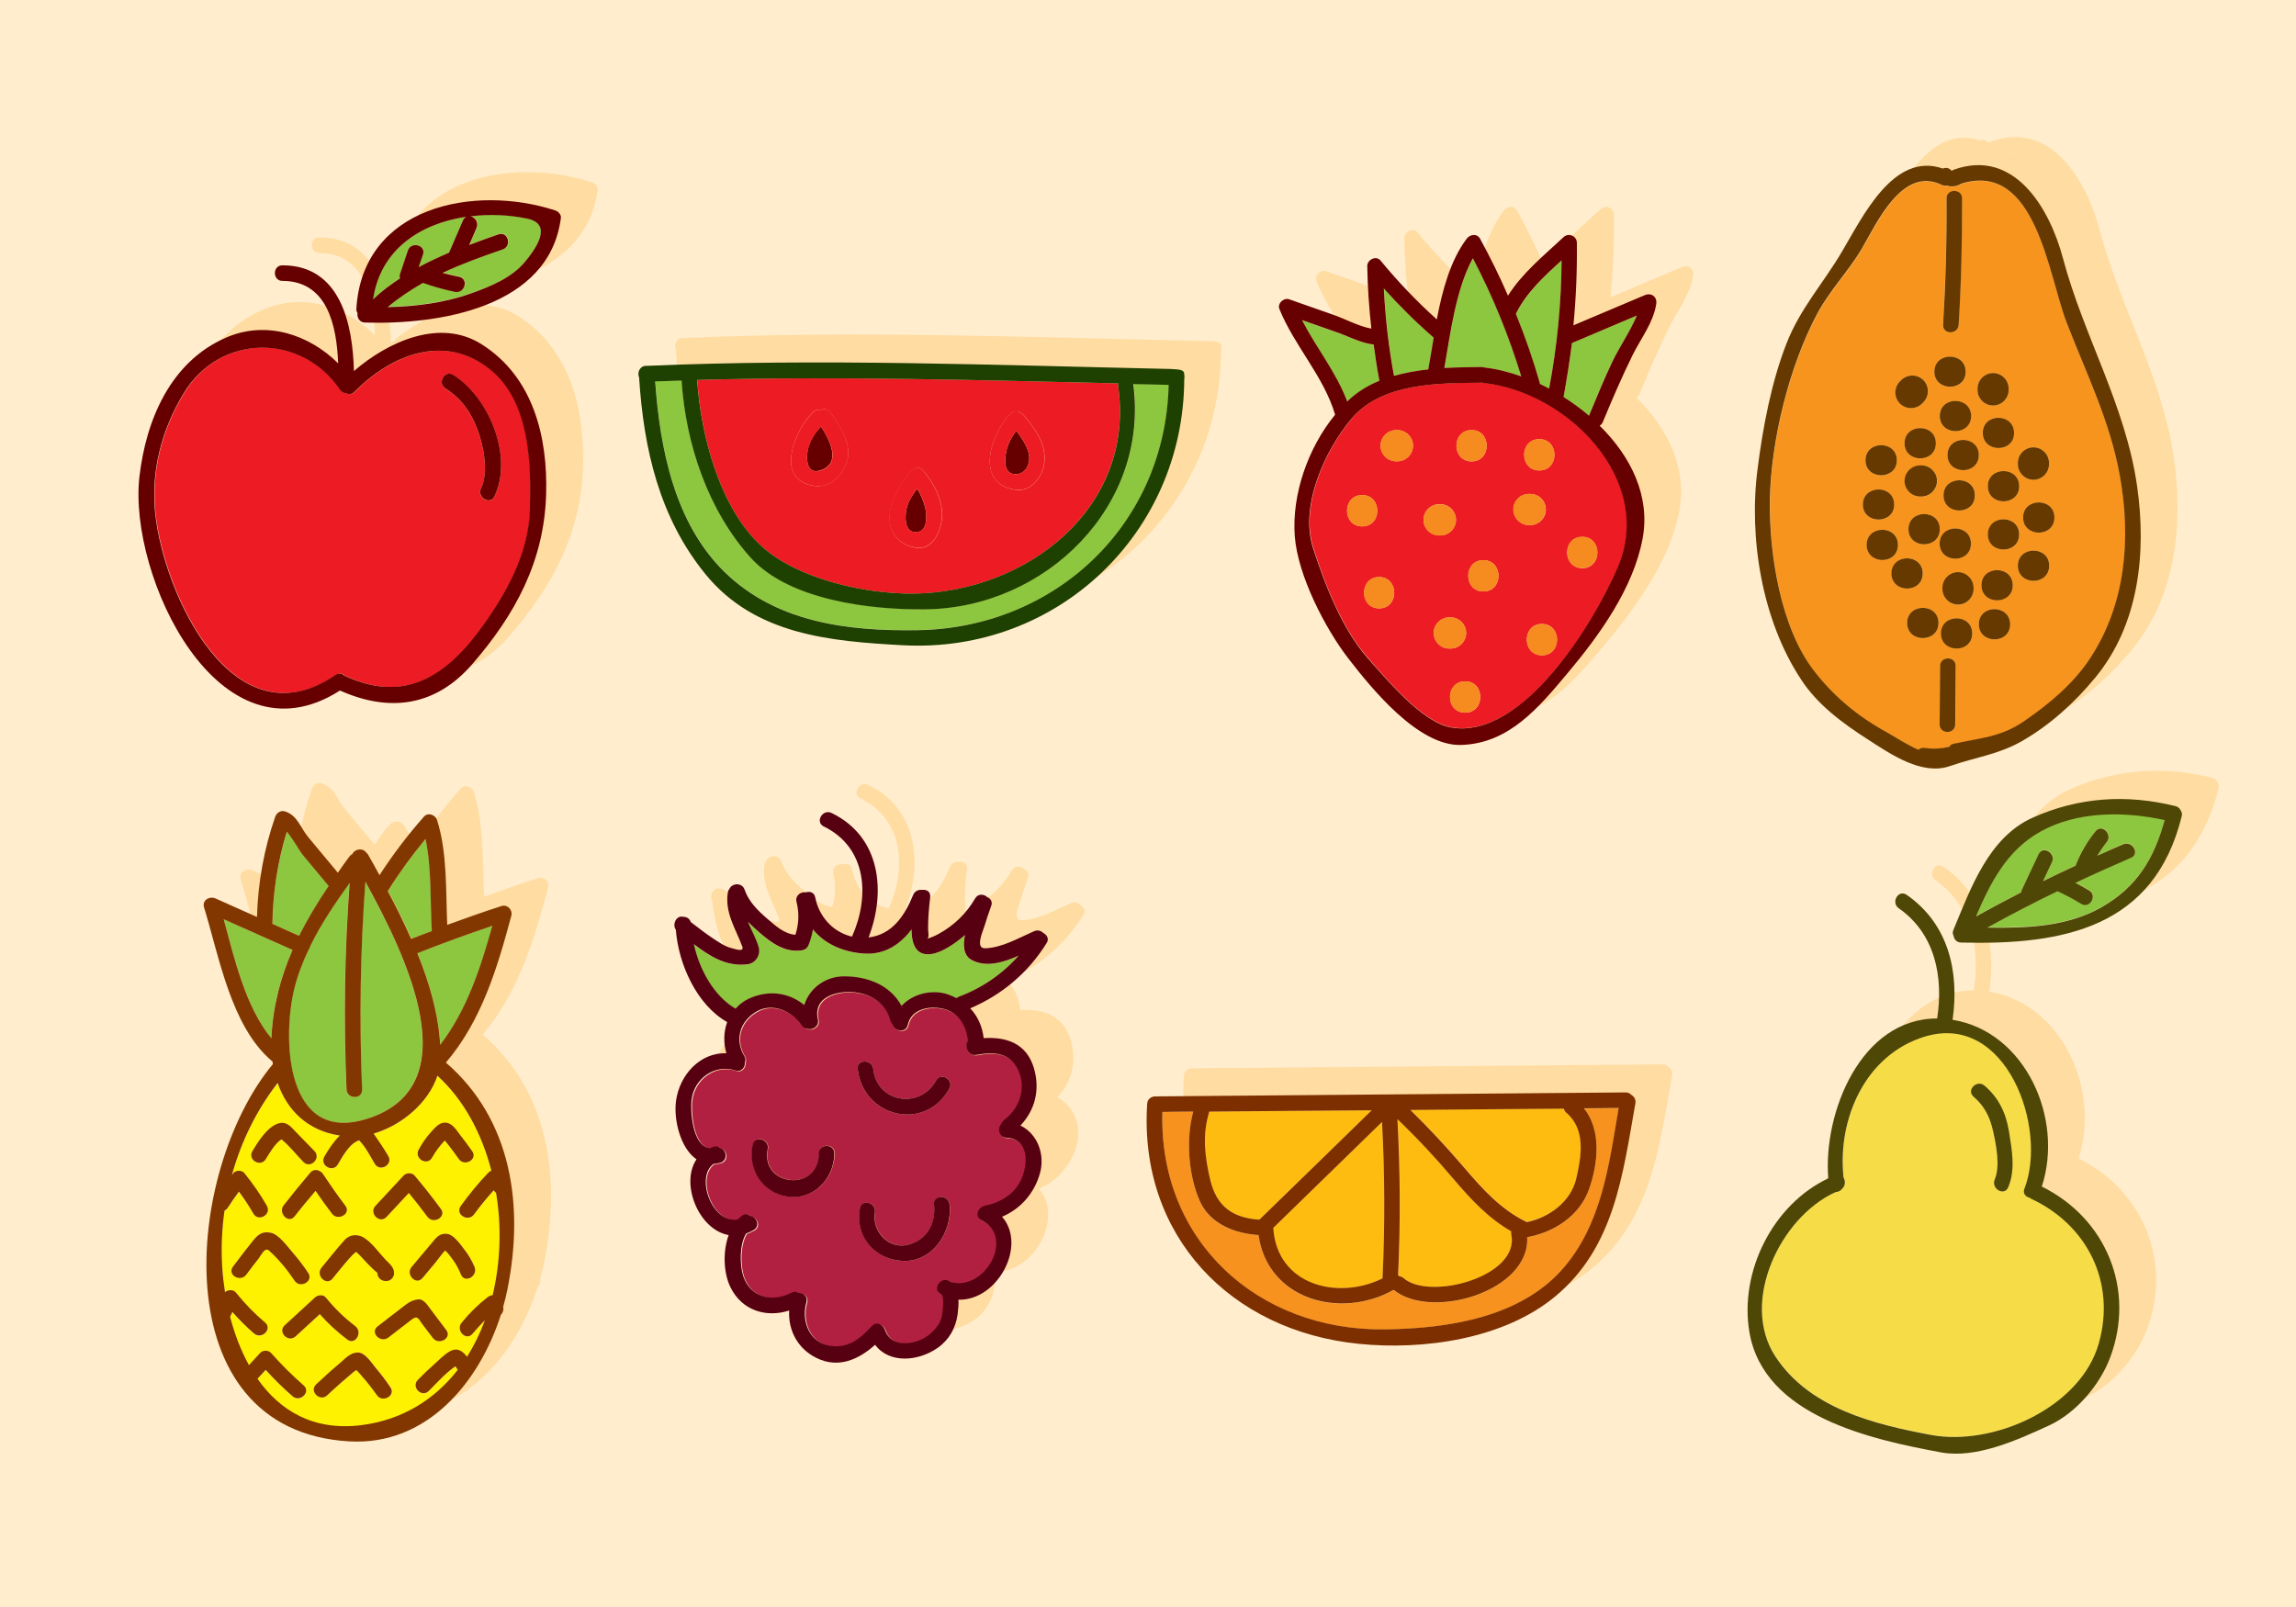<?xml version="1.0" encoding="utf-8"?>
<svg id="master-artboard" viewBox="0 0 1400 980" version="1.1" xmlns="http://www.w3.org/2000/svg" x="0px" y="0px" style="enable-background:new 0 0 1400 980;" width="1400px" height="980px">

<path d="M -18 -16.3 H 1418 V 1003.7 H -18 V -16.3 Z" class="st0" style="fill: rgb(255, 237, 205);" transform="matrix(1, 0, 0, 1, -2.842170943040401e-14, 0)"/>
<g transform="matrix(1, 0, 0, 1, -2.842170943040401e-14, 0)">
		<path class="st1" d="M744.6,211.6c0.2-3.8-4.1-3.3-8.7-3.6c-106.2-2.3-212.6-6.5-318.8-1.9c-1.6-0.2-3.2,0.3-4.2,1.6&#10;&#9;&#9;&#9;c-0.1,0.1-0.2,0.3-0.3,0.4c-0.1,0.2-0.3,0.4-0.4,0.6c-0.7,1.4-0.7,3.1-0.1,4.5c2.8,43.6,12.3,85.4,40.5,120&#10;&#9;&#9;&#9;c30.2,37,76.1,40.9,120.5,43.3c94.2,5,171-68.6,171.4-162.2C744.9,213.4,744.9,212.5,744.6,211.6z M735.1,217.4&#10;&#9;&#9;&#9;C735.1,217.4,735.1,217.4,735.1,217.4c-7.2-0.1-14.4-0.3-21.5-0.5c9.9,74.1-53.2,136.7-126.7,137.4c-21.7,0.2-50.6-2.2-74.5-11.2&#10;&#9;&#9;&#9;c24,9,52.9,11.4,74.5,11.2c73.5-0.8,136.7-63.3,126.7-137.4C720.7,217.1,727.9,217.3,735.1,217.4z M515.4,255.6&#10;&#9;&#9;&#9;c1.4-4.9,4.3-9.1,7.7-12.7c0,0,0,0,0,0C519.7,246.6,516.8,250.8,515.4,255.6c-1.2,4.2-1.7,12.3,2.6,14.2&#10;&#9;&#9;&#9;C513.7,268,514.2,259.8,515.4,255.6z M519,279.2c9.4,1.3,16.1-5.3,19.4-13.4c4.5-11-3.6-22.7-9.4-31.2c-0.6-0.9-1.3-1.4-2.1-1.8&#10;&#9;&#9;&#9;c0.8,0.3,1.5,0.9,2.1,1.8c5.8,8.6,14,20.3,9.4,31.2C535.1,273.9,528.4,280.5,519,279.2c-1.7-0.2-3.2-0.6-4.5-1.1&#10;&#9;&#9;&#9;C515.8,278.6,517.3,278.9,519,279.2z M636.2,257.2c-1.1,4.4-2.1,12.6,3.1,14.5C634.1,269.9,635.1,261.6,636.2,257.2&#10;&#9;&#9;&#9;c1-4.3,3.2-8.2,5.8-11.6c0,0,0,0,0,0C639.4,249,637.3,252.9,636.2,257.2z M642,281.6c9.2,1.2,16.2-8.2,17.1-16.4&#10;&#9;&#9;&#9;c1.4-11.6-5.6-20.8-12.6-29.2c-0.6-0.7-1.2-1.1-1.9-1.3c-0.4-0.3-0.9-0.6-1.4-0.7c0.5,0.2,1,0.4,1.4,0.8c0.7,0.2,1.3,0.6,1.9,1.3&#10;&#9;&#9;&#9;c7,8.5,14,17.6,12.6,29.2C658.2,273.4,651.2,282.8,642,281.6c-2.4-0.3-4.5-0.8-6.3-1.6C637.5,280.8,639.6,281.3,642,281.6z&#10;&#9;&#9;&#9; M596.7,299.7c-1,7.6-5.5,18.2-15.1,17.2c-1.7-0.2-3.3-0.5-4.8-1.1c1.5,0.5,3.1,0.9,4.8,1.1C591.2,317.9,595.7,307.4,596.7,299.7&#10;&#9;&#9;&#9;c1.3-10.9-4.8-22.3-11.6-30.1c-0.6-0.7-1.2-1.1-1.8-1.3c0.7,0.2,1.3,0.7,1.9,1.3C592,277.5,598.1,288.9,596.7,299.7z M575.5,291.7&#10;&#9;&#9;&#9;c-1.2,4.1-2,13.6,3.3,15.4C573.5,305.3,574.3,295.8,575.5,291.7c1.1-3.9,3.6-7.4,6.1-10.9c0,0,0,0,0,0&#10;&#9;&#9;&#9;C579.2,284.3,576.7,287.8,575.5,291.7z M704.3,216.7C704.3,216.7,704.3,216.7,704.3,216.7c-85.5-2-171.2-4.5-256.7-2.1&#10;&#9;&#9;&#9;c2.1,33.2,13.7,78.5,39.6,101.7c8.3,7.5,19.2,13.4,31.2,17.9c-12-4.5-22.9-10.4-31.2-17.9c-25.9-23.3-37.5-68.5-39.6-101.7&#10;&#9;&#9;&#9;C533.1,212.2,618.7,214.7,704.3,216.7z M421.9,215.4c5.4-0.2,10.7-0.3,16.1-0.5c0,0,0,0,0,0C432.7,215,427.3,215.2,421.9,215.4&#10;&#9;&#9;&#9;c2.9,41.2,11.8,86.4,42.4,116.4c11.8,11.6,25.4,19.5,39.9,24.9c-14.5-5.4-28.1-13.4-39.9-24.9&#10;&#9;&#9;&#9;C433.7,301.8,424.8,256.5,421.9,215.4z" style="fill: rgb(255, 220, 161);"/>
		<path class="st1" d="M316.1,192.9c-25.3-16-57-1.6-77.8,16.4c-0.7-28.8-8.2-64.5-43.6-64.5c-6.1,0-6.1,9.5,0,9.5&#10;&#9;&#9;&#9;c27.5,0,33.1,27.4,34,50.3c-17.7-17.6-43.9-26.4-68.4-15.7c-33.8,14.7-48.8,50.1-52.8,85c-6.8,60,48.1,177.7,122.3,130.2&#10;&#9;&#9;&#9;c30.3,13.5,58.5,9.4,80.6-16c26.3-30.3,43.9-62.9,45.1-103.5C356.5,249.1,347.4,212.7,316.1,192.9z M323.9,285.6&#10;&#9;&#9;&#9;c-1.2,2.4-3.4,2.9-5.3,2.1C320.5,288.5,322.8,288,323.9,285.6c11.7-24.4-3.4-60.5-25.1-74.1c-0.3-0.2-0.6-0.4-1-0.5&#10;&#9;&#9;&#9;c0.3,0.1,0.7,0.3,1,0.5C320.6,225.1,335.7,261.2,323.9,285.6z M238.7,221.8c19.1-19.2,45.2-31.6,69.6-21.4&#10;&#9;&#9;&#9;C284,190.2,257.8,202.6,238.7,221.8c-1.4,1.5-3.1,1.7-4.6,1.2C235.6,223.5,237.3,223.3,238.7,221.8z M240,398&#10;&#9;&#9;&#9;c-2.2-0.8-4.5-1.7-6.8-2.8c0,0,0,0,0,0C235.5,396.2,237.8,397.2,240,398z M233.5,222.7c-0.5,0-1-0.1-1.5-0.3&#10;&#9;&#9;&#9;C232.5,222.6,233,222.7,233.5,222.7C233.5,222.7,233.5,222.7,233.5,222.7z M117.1,296.5c-2.9-26.1,3.9-51.7,17.4-73.9&#10;&#9;&#9;&#9;c15.3-25.1,43.5-33,67.3-24.2c-23.8-8.8-52-0.9-67.2,24.2C121,244.8,114.2,270.4,117.1,296.5c4,35.2,26.7,92.5,62.5,106&#10;&#9;&#9;&#9;C143.8,388.9,121,331.7,117.1,296.5z M230.9,393.8c0.7,0.2,1.3,0.7,1.8,1.2c0,0,0,0,0,0C232.2,394.5,231.6,394.1,230.9,393.8z" style="fill: rgb(255, 220, 161);"/>
		<path class="st1" d="M360.9,111.2c-49.6-16.1-117.5-2.4-121.2,60c-0.1,1.1,0.3,1.9,0.7,2.6c-0.4,2.6,1.1,5.6,4.5,5.7&#10;&#9;&#9;&#9;c45,1.4,112.5-9,119.5-63.8C364.7,113.6,362.7,111.8,360.9,111.2z M292.5,149.1C292.5,149.1,292.5,149.1,292.5,149.1&#10;&#9;&#9;&#9;c11.8-5.5,24.2-10,36.6-14.3c4.7-1.6,3.9-8,0.4-9.3c3.6,1.2,4.3,7.6-0.3,9.3C316.7,139.1,304.3,143.6,292.5,149.1z M277.7,132.8&#10;&#9;&#9;&#9;c2.1,0.8,3.6,2.8,2.7,5.5c-0.9,2.5-1.7,5-2.6,7.6c0,0,0,0,0,0c0.9-2.5,1.7-5.1,2.6-7.6C281.3,135.5,279.8,133.5,277.7,132.8z&#10;&#9;&#9;&#9; M343.9,116.1c1,0.2,1.9,0.5,2.7,0.8C345.8,116.6,344.9,116.3,343.9,116.1c-11.1-2.2-23-2.7-34.4-1.4c0,0,0,0,0,0&#10;&#9;&#9;&#9;C320.9,113.4,332.8,113.9,343.9,116.1z M313.1,121.9c1.4-3.2-0.7-6-3.1-7C312.5,115.8,314.5,118.7,313.1,121.9&#10;&#9;&#9;&#9;c-1.4,3.4-2.9,6.8-4.4,10.2c0,0,0,0,0,0C310.2,128.7,311.7,125.3,313.1,121.9z M306.8,115C306.7,115.1,306.7,115.1,306.8,115&#10;&#9;&#9;&#9;c-27.7,4.1-52.3,19.7-56.8,50.2c0,0,0,0,0,0C254.4,134.7,279,119.1,306.8,115z M280.5,155.3c6.4,2.3,12.9,4.1,19.5,5.5&#10;&#9;&#9;&#9;c5.6,1.1,8.2-6.9,3.6-8.9c4.7,2,2.1,10-3.5,8.9C293.4,159.4,286.9,157.6,280.5,155.3c-7.5,4.3-14.8,9-21.5,14.8c0,0,0,0,0,0&#10;&#9;&#9;&#9;C265.7,164.3,272.9,159.5,280.5,155.3z" style="fill: rgb(255, 220, 161);"/>
		<path class="st1" d="M1017,650.5c-0.8-0.9-1.9-1.4-3.4-1.4c-95.1,0.8-190.2,1.6-285.2,2.4c-0.2,0-0.3,0.1-0.4,0.1&#10;&#9;&#9;&#9;c-2.6-0.5-5.9,0.9-6.1,4.4c-5.2,80.5,50.9,138.6,129,146.4c39.3,4,88.3-2.8,119.7-28.8c36.2-30,41.2-74.1,49-117.9&#10;&#9;&#9;&#9;C1020,653.3,1018.7,651.5,1017,650.5z M1009.5,658.7C1009.5,658.7,1009.5,658.7,1009.5,658.7c-7.1,0.1-14.1,0.1-21.2,0.2&#10;&#9;&#9;&#9;c10.8,13.4,8.6,33.9,3.1,49.4c-5.8,16.3-21.4,26.2-37.7,29.2c1.6,29.5-46.1,46.8-72.7,37c26.6,9.8,74.3-7.5,72.7-37&#10;&#9;&#9;&#9;c16.3-3,31.9-12.9,37.7-29.2c5.5-15.5,7.8-36-3.1-49.4C995.3,658.8,1002.4,658.7,1009.5,658.7z M883.7,765.5&#10;&#9;&#9;&#9;c-2.1-0.8-3.9-1.9-5.4-3.2c-0.4-0.4-0.8-0.6-1.3-0.8c0.4,0.2,0.9,0.4,1.3,0.8C879.8,763.6,881.6,764.7,883.7,765.5z M976,658.9&#10;&#9;&#9;&#9;C976,658.9,976,658.9,976,658.9c-31.2,0.3-62.4,0.5-93.6,0.8c11.6,11.2,22.5,23,33,35.4c11.1,13,22.2,25.3,37.8,32.9&#10;&#9;&#9;&#9;c0,0,0.1,0,0.1,0.1c0,0,0,0,0,0c0,0-0.1-0.1-0.1-0.1c-15.6-7.6-26.7-19.9-37.8-32.9c-10.5-12.3-21.4-24.1-33-35.4&#10;&#9;&#9;&#9;C913.6,659.5,944.8,659.2,976,658.9z M874.6,665.4c1.7,31.7,1.9,63.4,0.4,95.1c0.2,0.2,0.5,0.4,0.7,0.7c0,0,0,0,0,0&#10;&#9;&#9;&#9;c-0.2-0.3-0.5-0.5-0.7-0.7C876.5,728.8,876.3,697.1,874.6,665.4C874.6,665.4,874.6,665.4,874.6,665.4z M872.3,769.6&#10;&#9;&#9;&#9;c-16.7,9.4-36.6,10.7-52.8,4.4C835.7,780.3,855.5,779,872.3,769.6C872.3,769.6,872.3,769.6,872.3,769.6z M789.9,736.2&#10;&#9;&#9;&#9;c-5.4-0.4-10.9-1.4-16-3.3C778.9,734.8,784.4,735.8,789.9,736.2C789.9,736.2,789.9,736.2,789.9,736.2z M865.1,667.1&#10;&#9;&#9;&#9;c-22.1,21.5-44.2,43-66.3,64.6c1.1,17.6,11,28.7,24,33.6c-13-5-22.9-16-24-33.7C820.9,710.2,843,688.6,865.1,667.1&#10;&#9;&#9;&#9;C865.1,667.1,865.1,667.1,865.1,667.1z M759.6,661.5c0.1-0.3,0-0.5,0.1-0.7c33-0.3,66.1-0.6,99.1-0.8c0,0,0,0,0,0&#10;&#9;&#9;&#9;c-33,0.3-66,0.6-99.1,0.8C759.7,661,759.7,661.3,759.6,661.5c-4.2,13.8-2.5,27.2,0.8,41c2.7,11.4,8.3,18,16.7,21.4&#10;&#9;&#9;&#9;c-8.4-3.4-14.1-10-16.7-21.4C757.2,688.7,755.4,675.3,759.6,661.5z M731.2,661c6.3-0.1,12.5-0.1,18.8-0.2c0,0,0,0,0,0&#10;&#9;&#9;&#9;C743.7,660.9,737.5,661,731.2,661c-1.8,58.7,31.6,104.5,81.3,123.3C762.8,765.5,729.4,719.7,731.2,661z" style="fill: rgb(255, 220, 161);"/>
		<path class="st1" d="M1025.5,162.9c-14.5,6.1-29,12.3-43.5,18.4c1.6-16.7,2.3-33.5,2.1-50.4c-0.1-4.2-5.1-6.2-8.1-3.4&#10;&#9;&#9;&#9;c-12,11.2-25.1,21.8-33.9,35.7c-5.1-11.8-10.8-23.3-17-34.7c-1.9-3.4-6.2-2.7-8.2,0c-9.9,13.2-14.8,31.3-18.2,49.2&#10;&#9;&#9;&#9;c-12.3-11.1-23.7-23-34.3-35.9c-2.7-3.3-8.2-0.5-8.1,3.4c0.2,12.8,1.1,25.5,2.5,38.1c-7.6-1.3-16.4-6.1-23.1-8.4&#10;&#9;&#9;&#9;c-9-3.2-18.1-6.3-27.1-9.5c-3.2-1.1-7.2,2.5-5.9,5.9c9,22.7,26.8,40.9,33.8,64.5c-16.6,20.2-26.5,48.8-24.6,74.1&#10;&#9;&#9;&#9;c1.8,23.9,18.6,56.5,33,75c13.9,17.9,42.3,53.1,68.4,52.3c29.4-0.9,47.4-22.9,65.2-44.1c19.4-23.1,39.9-51.7,45.5-81.8&#10;&#9;&#9;&#9;c4.8-25.9-7.2-50.1-26.2-68.8c0.8-0.5,1.6-1.3,2-2.4c5.7-13.8,11.6-27.5,18.2-40.9c5.1-10.2,12.5-19.5,14.3-30.9&#10;&#9;&#9;&#9;C1033.2,163.9,1029.5,161.2,1025.5,162.9z M980.9,192c13.2-5.6,26.4-11.2,39.6-16.8c0,0,0,0,0,0&#10;&#9;&#9;&#9;C1007.3,180.9,994.1,186.5,980.9,192c-1.3,11-3,22-5.1,32.9c5.4,3.4,10.6,7.2,15.5,11.4c0,0,0,0,0,0c-4.9-4.2-10.1-8-15.5-11.4&#10;&#9;&#9;&#9;C977.9,214,979.6,203,980.9,192z M899.9,309.4h0.8c5.2,0,9.5-4.3,9.5-9.5c0-3.9-2.4-7.3-5.8-8.8c3.4,1.5,5.9,4.9,5.9,8.8&#10;&#9;&#9;&#9;c0,5.2-4.3,9.5-9.5,9.5L899.9,309.4c-1.3,0-2.5-0.3-3.7-0.7C897.4,309.2,898.6,309.4,899.9,309.4z M915.8,417.4&#10;&#9;&#9;&#9;c11.1,0,12.2-15.6,3.2-18.6C928,401.8,926.9,417.4,915.8,417.4c-1.1,0-2.2-0.2-3.1-0.5C913.6,417.2,914.6,417.4,915.8,417.4z&#10;&#9;&#9;&#9; M923.8,343.1c0.9,0.3,2,0.5,3.1,0.5c11.1,0,12.2-15.6,3.2-18.6c9,2.9,8,18.6-3.1,18.6C925.7,343.6,924.7,343.4,923.8,343.1z&#10;&#9;&#9;&#9; M919.8,264.2c-1.2,0-2.2-0.2-3.2-0.5C917.5,264,918.6,264.2,919.8,264.2c11.1,0,12.1-15.6,3.1-18.6&#10;&#9;&#9;&#9;C931.9,248.5,930.9,264.2,919.8,264.2z M906.2,378.4h0.8c5.2,0,9.5-4.3,9.5-9.5c0-3.9-2.4-7.3-5.8-8.8c3.4,1.5,5.9,4.9,5.9,8.8&#10;&#9;&#9;&#9;c0,5.2-4.3,9.5-9.5,9.5L906.2,378.4c-1.3,0-2.5-0.3-3.7-0.7C903.6,378.2,904.9,378.4,906.2,378.4z M987.2,329.3&#10;&#9;&#9;&#9;c11.1,0,12.2-15.6,3.2-18.6C999.4,313.6,998.4,329.3,987.2,329.3c-1.5,0-2.9-0.3-4-0.8C984.4,329,985.7,329.3,987.2,329.3z&#10;&#9;&#9;&#9; M961,269.7c10.8,0,12.1-14.6,4-18.2C973.2,255.1,971.8,269.7,961,269.7c-1.5,0-2.9-0.3-4-0.8C958.2,269.4,959.5,269.7,961,269.7z&#10;&#9;&#9;&#9; M954.7,303.1h0.8c5.2,0,9.5-4.3,9.5-9.5c0-3.9-2.4-7.3-5.8-8.8c3.4,1.5,5.9,4.9,5.9,8.8c0,5.2-4.3,9.5-9.5,9.5L954.7,303.1&#10;&#9;&#9;&#9;c-1.3,0-2.5-0.3-3.7-0.7C952.2,302.8,953.4,303.1,954.7,303.1z M962.6,382.5c11.1,0,12.2-15.6,3.2-18.6&#10;&#9;&#9;&#9;C974.8,366.8,973.8,382.5,962.6,382.5c-1.1,0-2.2-0.2-3.1-0.5C960.4,382.3,961.5,382.5,962.6,382.5z M974.6,141.7&#10;&#9;&#9;&#9;C974.6,141.7,974.6,141.7,974.6,141.7c-10.7,9.7-21.4,19.7-27.9,32.7c5.6,13.8,10.4,27.8,14.6,42.2c0.1,0.2,0,0.3,0,0.5&#10;&#9;&#9;&#9;c1.9,0.9,3.8,1.9,5.7,2.9l0,0c-1.9-1-3.8-2-5.7-2.9c0-0.2,0-0.3,0-0.5c-4.1-14.4-9-28.4-14.6-42.2&#10;&#9;&#9;&#9;C953.2,161.3,963.9,151.4,974.6,141.7z M920.6,140.4C920.6,140.4,920.6,140.4,920.6,140.4c-10.5,19.1-13.7,45.9-17.4,66.9&#10;&#9;&#9;&#9;c0,0,0,0,0,0C906.9,186.2,910,159.5,920.6,140.4z M866.3,158.7c0.9,17.9,2.9,35.6,6.2,53.3c0,0,0,0,0,0&#10;&#9;&#9;&#9;C869.3,194.3,867.2,176.6,866.3,158.7C866.3,158.7,866.3,158.7,866.3,158.7z M860,193C860,193,860,193,860,193&#10;&#9;&#9;&#9;c-3.8-0.4-7.6-1.6-11.4-3.1C852.4,191.4,856.2,192.6,860,193z M816.3,178.1l21.4,7.5c0.9,0.3,1.7,0.6,2.6,1&#10;&#9;&#9;&#9;c-0.9-0.3-1.8-0.7-2.6-1L816.3,178.1c8.7,16.9,20.9,31.8,27.6,49.7c0,0,0,0,0,0C837.1,210,825,195,816.3,178.1z M856.5,384.2&#10;&#9;&#9;&#9;c-15.8-18-26.2-45-33.4-67.3c-8.2-25.6,7.2-59.5,23.6-78.9c18.5-21.9,53.4-21.4,79.3-21.7c0.1,0,0.2,0,0.3-0.1&#10;&#9;&#9;&#9;c0.3,0.1,0.6,0.3,0.9,0.3c8,0.9,16,2.9,23.8,5.9c-7.8-3-15.8-5.1-23.7-5.9c-0.4,0-0.6-0.2-0.9-0.3c-0.1,0-0.2,0.1-0.3,0.1&#10;&#9;&#9;&#9;c-25.9,0.3-60.8-0.2-79.3,21.7c-16.4,19.4-31.8,53.3-23.6,78.9C830.3,339.2,840.7,366.3,856.5,384.2c10.4,11.8,29,34.3,45.5,40.8&#10;&#9;&#9;&#9;C885.5,418.5,866.9,396,856.5,384.2z M853,303.9c11.1,0,12.2-15.6,3.2-18.6C865.3,288.2,864.2,303.9,853,303.9&#10;&#9;&#9;&#9;c-1.1,0-2.2-0.2-3.1-0.5C850.8,303.7,851.9,303.9,853,303.9z M863.4,353.9c11.1,0,12.2-15.6,3.2-18.6&#10;&#9;&#9;&#9;C875.6,338.3,874.5,353.9,863.4,353.9c-1.1,0-2.2-0.2-3.1-0.5C861.2,353.7,862.2,353.9,863.4,353.9z M870,263.4&#10;&#9;&#9;&#9;c1.1,0.5,2.4,0.7,3.7,0.7h0.8c5.2,0,9.5-4.3,9.5-9.5c0-3.9-2.4-7.3-5.8-8.8c3.4,1.5,5.9,4.9,5.9,8.8c0,5.2-4.3,9.5-9.5,9.5h-0.8&#10;&#9;&#9;&#9;C872.4,264.2,871.2,263.9,870,263.4z" style="fill: rgb(255, 220, 161);"/>
		<path class="st1" d="M1161.3,433.8c13.9,9,33,22.2,50,16.3c15.5-5.4,29.4-7,43.9-15.2c17.3-9.9,32.3-23.6,44.9-38.9&#10;&#9;&#9;&#9;c26.7-32.4,31.2-76.4,25.4-116.7c-7.1-49.4-32.5-91.2-45.2-138.9c-8.1-30.5-29.7-67.3-66.6-54c-0.5,0.2-0.9,0.4-1.2,0.7&#10;&#9;&#9;&#9;c-0.1-0.1-0.2-0.1-0.3-0.3c-1.6-1.7-3.5-1.8-5.1-1.1c-30.2-10.5-49,29.6-61.7,50.9c-11.4,19.3-25.3,34.4-33.6,55.6&#10;&#9;&#9;&#9;c-9.3,23.7-14.5,51.4-17.7,76.6c-5.5,42.2,2.7,92.3,26.4,128.3C1130.6,412.5,1146,423.9,1161.3,433.8z M1211.2,323&#10;&#9;&#9;&#9;c5.6,1.9,13-1,13-8.6c0-4.6-2.7-7.5-6-8.6c3.4,1.2,6,4,6,8.6C1224.3,322,1216.8,324.9,1211.2,323z M1214.7,424.7&#10;&#9;&#9;&#9;c0.1-11.9,0.2-23.8,0.3-35.7c0-2.3-1.3-3.7-3-4.3c1.7,0.6,3,2,3,4.3C1214.9,400.9,1214.8,412.8,1214.7,424.7&#10;&#9;&#9;&#9;c0,3.9-3.7,5.3-6.5,4.3C1210.9,430,1214.7,428.5,1214.7,424.7z M1212,377.8c5.6,1.9,13-1,13-8.6c0-4.6-2.7-7.5-6-8.6&#10;&#9;&#9;&#9;c3.4,1.2,6,4,6,8.6C1225.1,376.8,1217.6,379.7,1212,377.8z M1216.3,351.7c-1.3,0-2.5-0.3-3.7-0.8&#10;&#9;&#9;&#9;C1213.8,351.4,1215,351.7,1216.3,351.7c5.2,0,9.5-4.3,9.5-9.5v-0.8c0-3.9-2.4-7.3-5.8-8.8c3.4,1.5,5.9,4.9,5.9,8.8v0.8&#10;&#9;&#9;&#9;C1225.9,347.3,1221.5,351.7,1216.3,351.7z M1213.6,293.6c5.6,1.9,13-1,13-8.6c0-4.6-2.7-7.5-6-8.6c3.4,1.2,6,4,6,8.6&#10;&#9;&#9;&#9;C1226.7,292.7,1219.2,295.5,1213.6,293.6z M1194.1,285.8h-0.8c-1.3,0-2.5-0.3-3.7-0.8c1.1,0.5,2.4,0.7,3.7,0.7L1194.1,285.8&#10;&#9;&#9;&#9;c5.2,0,9.5-4.3,9.5-9.5c0-3.9-2.4-7.3-5.8-8.8c3.4,1.5,5.9,4.9,5.9,8.8C1203.6,281.4,1199.3,285.8,1194.1,285.8z M1205.2,305.6&#10;&#9;&#9;&#9;c0-4.6-2.7-7.5-6-8.6C1202.5,298.1,1205.2,301,1205.2,305.6c0,7.7-7.4,10.6-13,8.6C1197.7,316.2,1205.2,313.3,1205.2,305.6z&#10;&#9;&#9;&#9; M1248.1,363.6c0-4.6-2.7-7.5-6-8.6C1245.4,356.1,1248.1,359,1248.1,363.6c0,7.7-7.4,10.6-13,8.6&#10;&#9;&#9;&#9;C1240.6,374.1,1248.1,371.3,1248.1,363.6z M1236.6,348.4c5.6,1.9,13-1,13-8.6c0-4.6-2.7-7.5-6-8.6c3.4,1.2,6,4,6,8.6&#10;&#9;&#9;&#9;C1249.7,347.5,1242.2,350.3,1236.6,348.4z M1240.6,317.4c5.6,1.9,13-1,13-8.6c0-4.6-2.7-7.5-6-8.6c3.4,1.2,6,4,6,8.6&#10;&#9;&#9;&#9;C1253.6,316.5,1246.2,319.4,1240.6,317.4z M1271.9,327.8c0-4.6-2.7-7.5-6-8.6C1269.2,320.4,1271.9,323.2,1271.9,327.8&#10;&#9;&#9;&#9;c0,7.7-7.4,10.6-13,8.6C1264.4,338.4,1271.9,335.5,1271.9,327.8z M1262,307.1c5.6,1.9,13-1,13-8.6c0-4.6-2.7-7.5-6-8.6&#10;&#9;&#9;&#9;c3.4,1.2,6,4,6,8.6C1275.1,306.2,1267.6,309,1262,307.1z M1271.9,265.9c0,5.2-4.3,9.5-9.5,9.5c-1.3,0-2.5-0.3-3.7-0.8&#10;&#9;&#9;&#9;c1.1,0.5,2.4,0.7,3.7,0.7C1267.6,275.4,1271.9,271.1,1271.9,265.9l0-0.8c0-3.9-2.4-7.3-5.8-8.8c3.4,1.5,5.9,4.9,5.9,8.8V265.9z&#10;&#9;&#9;&#9; M1253.6,279.4c0,7.7-7.5,10.6-13.1,8.6C1246.2,290,1253.6,287.1,1253.6,279.4c0-4.6-2.7-7.5-6-8.6&#10;&#9;&#9;&#9;C1251,271.9,1253.6,274.8,1253.6,279.4z M1237.4,255.5c5.6,1.9,13-1,13-8.6c0-4.6-2.7-7.5-6-8.6c3.4,1.2,6,4,6,8.6&#10;&#9;&#9;&#9;C1250.5,254.6,1243,257.4,1237.4,255.5z M1247.3,219.9v0.8c0,5.2-4.3,9.5-9.5,9.5c-1.3,0-2.5-0.3-3.7-0.8c1.1,0.5,2.4,0.7,3.7,0.7&#10;&#9;&#9;&#9;c5.2,0,9.5-4.3,9.5-9.5L1247.3,219.9c0-3.9-2.5-7.3-5.9-8.8C1244.8,212.5,1247.3,216,1247.3,219.9z M1229,260.4&#10;&#9;&#9;&#9;c0,7.7-7.5,10.6-13.1,8.6C1221.6,270.9,1229,268,1229,260.4c0-4.6-2.7-7.5-6-8.6C1226.4,252.9,1229,255.8,1229,260.4z&#10;&#9;&#9;&#9; M1211.2,245.2c5.6,1.9,13-1,13-8.6c0-4.6-2.7-7.5-6-8.6c3.4,1.2,6,4,6,8.6C1224.3,244.2,1216.8,247.1,1211.2,245.2z M1208,218.2&#10;&#9;&#9;&#9;c5.6,1.9,13-1,13-8.6c0-4.6-2.7-7.5-6-8.6c3.4,1.2,6,4,6,8.6C1221.1,217.2,1213.6,220.1,1208,218.2z M1216.7,180.9&#10;&#9;&#9;&#9;c-0.2,3.8-4.1,5.3-6.8,4.3C1212.6,186.2,1216.5,184.7,1216.7,180.9c1.5-25.7,2.2-51.3,2-77c0-2.3-1.4-3.7-3-4.3&#10;&#9;&#9;&#9;c1.7,0.6,3,2,3.1,4.3C1219,129.6,1218.3,155.3,1216.7,180.9z M1202.8,253.2c0,7.7-7.5,10.6-13.1,8.6&#10;&#9;&#9;&#9;C1195.4,263.8,1202.8,260.9,1202.8,253.2c0-4.6-2.7-7.5-6-8.6C1200.2,245.7,1202.8,248.6,1202.8,253.2z M1195.3,228.2l-0.8,0.8&#10;&#9;&#9;&#9;c-2.8,2.8-6.9,3.4-10.3,2.1c3.4,1.4,7.6,0.7,10.3-2.1L1195.3,228.2c3.6-3.7,3.6-9.8,0-13.5c-0.9-0.9-2-1.6-3.1-2.1&#10;&#9;&#9;&#9;c1.2,0.5,2.2,1.1,3.2,2.1C1198.9,218.4,1198.9,224.5,1195.3,228.2z M1179,263.5c0,7.7-7.5,10.6-13.1,8.6&#10;&#9;&#9;&#9;C1171.5,274.1,1179,271.2,1179,263.5c0-4.6-2.7-7.5-6-8.6C1176.3,256,1179,258.9,1179,263.5z M1177.4,290.5c0-4.6-2.7-7.5-6-8.6&#10;&#9;&#9;&#9;C1174.7,283,1177.4,285.9,1177.4,290.5c0,7.7-7.4,10.6-13,8.6C1170,301.1,1177.4,298.2,1177.4,290.5z M1179.8,315.1&#10;&#9;&#9;&#9;c0-4.6-2.7-7.5-6-8.6C1177.1,307.7,1179.8,310.5,1179.8,315.1c0,7.7-7.4,10.6-13,8.6C1172.3,325.7,1179.8,322.8,1179.8,315.1z&#10;&#9;&#9;&#9; M1194.9,332.6c0-4.6-2.7-7.5-6-8.6C1192.2,325.1,1194.9,328,1194.9,332.6c0,7.7-7.4,10.6-13,8.6&#10;&#9;&#9;&#9;C1187.4,343.2,1194.9,340.3,1194.9,332.6z M1204.4,362.8c0-4.6-2.7-7.5-6-8.6C1201.7,355.3,1204.4,358.2,1204.4,362.8&#10;&#9;&#9;&#9;c0,7.7-7.4,10.6-13,8.6C1197,373.3,1204.4,370.5,1204.4,362.8z M1209.5,96.1c2.9,0.9,6.2,0.5,8.8-1.2c8.5-2.7,15.7-2.4,21.9,0.1&#10;&#9;&#9;&#9;c-6.1-2.4-13.3-2.7-21.8-0.1C1215.7,96.7,1212.5,97.1,1209.5,96.1c-0.7,0.1-1.4,0.1-2.2-0.1C1208.1,96.3,1208.8,96.3,1209.5,96.1z&#10;&#9;&#9;&#9; M1101.6,287.4c0.7-36.3,11.9-81.6,29.1-113.6c7.4-13.7,18.7-25.4,26.7-38.8c8.8-14.9,23.7-49,46.8-40.3&#10;&#9;&#9;&#9;c-23.1-8.7-38,25.4-46.8,40.3c-8,13.5-19.3,25.1-26.7,38.8C1113.5,205.8,1102.3,251.1,1101.6,287.4c-0.6,32.6,6.6,78.4,27.1,104.9&#10;&#9;&#9;&#9;c11.9,15.5,26.9,27.7,44,37.2c5.3,2.9,12.8,8,19.5,10.8c0,0,0,0,0,0c-6.7-2.8-14.2-7.8-19.6-10.8c-17.1-9.4-32.1-21.7-44-37.2&#10;&#9;&#9;&#9;C1108.2,365.8,1101,320,1101.6,287.4z" style="fill: rgb(255, 220, 161);"/>
		<path class="st1" d="M658.6,551.9c-1.4-1.4-3.4-2.1-5.7-1.1c-9.4,4.1-19.3,10-29.7,10.4c-6.4,0.3-1.5-10.3-0.7-13&#10;&#9;&#9;&#9;c1.3-4.4,2.8-8.6,4.3-12.9c1-2.6-0.5-4.5-2.4-5.3c-2-1.9-5.6-2.3-7.4,0.8c-5.4,9.3-12.8,16.4-22.2,21.6c-2.3,1.3-4.7,2.2-7.1,3.1&#10;&#9;&#9;&#9;c1.5-0.5,0.6-4.9,0.6-6.1c0-6.5,0.5-12.9,1.3-19.4c0.4-3.3-2.3-4.8-4.9-4.4c-2.1-0.3-4.5,0.6-5.5,3.1c-5.3,13-13,24.2-27.2,25.9&#10;&#9;&#9;&#9;c10.8-27.9,7.4-61.4-22.5-75.9c-5.5-2.7-10.3,5.5-4.8,8.2c26.5,12.9,28.1,43,17.2,67.2c-11.5-2.7-20.1-12.1-22.4-23.9&#10;&#9;&#9;&#9;c-0.6-3.2-3.4-3.9-5.8-3.1c-3-0.5-6.6,1.9-5.6,5.8c1.7,7,1.4,13.5-0.7,20.1c-6.7-0.6-11.9-5.3-17-9.7c-5.8-5-11.4-10.4-14-17.9&#10;&#9;&#9;&#9;c-1.6-4.5-7.6-3.9-9.1-0.6c-0.5,0.6-0.9,1.2-1.1,2.2c-1.9,12.6,4.6,21.8,8.8,33.1c1.4,3.8-4.7,1.4-6.9,0.9&#10;&#9;&#9;&#9;c-3.9-1-7.5-3.6-10.9-5.8c-4.7-3.1-9.1-6.6-13.6-10c-0.7-2.2-2.7-3.3-4.8-3.2c-3.8-1-6.7,4.4-4.3,7.9&#10;&#9;&#9;&#9;c1.6,20.9,12.7,45.8,31.3,56.3c-2.2,6-2.3,12.8-0.5,19c-15.9-0.5-28.5,13-30.7,29.1c-1.5,11.2,2.5,28.7,12.5,35.6&#10;&#9;&#9;&#9;c-10,14.7,1.2,42.9,19.6,46.2c-3.7,10.2-3.1,23.3,1.1,31.8c7,14.3,21.9,18.7,35.8,14.2c-0.7,12,5.2,23.3,16.6,28.9&#10;&#9;&#9;&#9;c13.4,6.7,25.9,0.9,35.8-8c8.6,11.6,26.2,10.2,38.1,1.9c7-4.9,11-12,12.2-20.4c0.3-2.5,0.7-5.8,0.5-9c23.9,0.7,42-33.1,26.6-50.6&#10;&#9;&#9;&#9;c11.2-4.7,19.5-14.1,23-26.1c3.5-11.9-1.5-24.6-11.8-29.5c8.8-9.3,12.1-21.6,8.3-34.8c-4.5-15.5-17.1-19.4-30.7-18.5&#10;&#9;&#9;&#9;c-0.8-7.1-3.6-13.3-8.2-18.2c19.3-8.2,35.2-21.6,46.4-39.5C662.4,555.6,660.9,553,658.6,551.9z M643.4,565.7&#10;&#9;&#9;&#9;C643.4,565.8,643.4,565.8,643.4,565.7c-8.9,4-18.5,6.9-26.8,3.5C624.9,572.7,634.5,569.7,643.4,565.7z M636.2,676.8&#10;&#9;&#9;&#9;c1.8,0.1,3.3,0.4,4.7,0.9C639.6,677.2,638,676.8,636.2,676.8c-0.6,0-1.1-0.1-1.6-0.3C635.1,676.6,635.6,676.7,636.2,676.8z&#10;&#9;&#9;&#9; M572.3,751.8c-3.2-0.2-6.2-0.9-8.9-1.9C566.1,750.9,569.1,751.6,572.3,751.8c18.7,1.3,31-17.6,29.2-34.4c-0.2-2.1-1.5-3.4-3-4.1&#10;&#9;&#9;&#9;c1.6,0.7,2.8,2,3.1,4.1C603.3,734.2,591,753.1,572.3,751.8z M499.9,701.5c-6.3-2.4-11.1-8.5-9.3-17.9c0.6-2.8-1.2-4.9-3.3-5.6&#10;&#9;&#9;&#9;c2.1,0.8,3.8,2.8,3.3,5.6C488.8,692.9,493.6,699.1,499.9,701.5z M605.8,591.5c-1.3-0.7-2.7-1.3-4.1-1.8&#10;&#9;&#9;&#9;C603.1,590.2,604.5,590.8,605.8,591.5C605.8,591.5,605.8,591.5,605.8,591.5z M521.6,604.8c0.9,4-3,6.4-6,5.8&#10;&#9;&#9;&#9;c-0.5,0-1.1-0.1-1.6-0.3c0.5,0.2,1,0.3,1.5,0.3C518.6,611.3,522.5,608.9,521.6,604.8c-3.4-15,14.2-18.3,25-16.2&#10;&#9;&#9;&#9;c1.8,0.4,3.5,0.8,5.1,1.5c-1.6-0.6-3.3-1.1-5.1-1.5C535.9,586.6,518.2,589.9,521.6,604.8z M555.9,722.3c0.5-2.8-1.3-4.9-3.4-5.6&#10;&#9;&#9;&#9;C554.7,717.4,556.4,719.5,555.9,722.3c-1.4,8.3,3.6,16.4,11,19.2C559.5,738.8,554.5,730.6,555.9,722.3z M554.9,634.8&#10;&#9;&#9;&#9;c-0.2-2.1-1.5-3.4-3-4.1C553.5,631.3,554.7,632.7,554.9,634.8c0.9,8.4,5.8,14.1,11.9,16.7C560.7,648.9,555.8,643.2,554.9,634.8z&#10;&#9;&#9;&#9; M555.4,581.6c7.1,2.9,13.1,7.7,16.8,14.7c0,0,0,0,0,0C568.4,589.2,562.5,584.4,555.4,581.6z M512.8,595.7&#10;&#9;&#9;&#9;c-2.9-2.4-6.1-4.2-9.5-5.4C506.7,591.5,509.9,593.3,512.8,595.7C512.8,595.7,512.8,595.7,512.8,595.7z M502.7,712.5&#10;&#9;&#9;&#9;c-1.9-0.3-3.8-0.8-5.5-1.4C498.9,711.7,500.7,712.2,502.7,712.5c15.9,2.4,28.6-11,28.6-26.3c0-2.3-1.3-3.7-3-4.3&#10;&#9;&#9;&#9;c1.7,0.6,3,2,3,4.3C531.3,701.6,518.6,715,502.7,712.5z M601.4,646.7c-8.2,15-23.9,18.7-36.6,13.8&#10;&#9;&#9;&#9;C577.4,665.3,593.1,661.6,601.4,646.7c1.6-3-0.2-5.9-2.7-6.8C601.1,640.8,603,643.6,601.4,646.7z M597.7,598.3&#10;&#9;&#9;&#9;c-8.5-1.8-19.1,0.2-21.3,9.9c-0.7,3.2-3.6,4-6,3.1c2.4,0.9,5.3,0.1,6-3.1C578.5,598.5,589.2,596.6,597.7,598.3&#10;&#9;&#9;&#9;c1.2,0.2,2.3,0.6,3.3,1C600,598.9,598.9,598.6,597.7,598.3z M590.3,564.7c6.8-1,14.7-6.7,19.8-11c0.2-0.2,0.4-0.4,0.7-0.6&#10;&#9;&#9;&#9;c0,0,0,0,0,0c-0.2,0.2-0.4,0.4-0.6,0.6C605,558,597.1,563.7,590.3,564.7c-2.3,0.4-4.3,0.1-5.8-0.5&#10;&#9;&#9;&#9;C586,564.8,587.9,565,590.3,564.7z M549.1,564.4c12.8,0.9,22.2-5.6,29.1-14.7c0,0,0,0,0,0C571.3,558.9,561.9,565.3,549.1,564.4&#10;&#9;&#9;&#9;c-5.5-0.4-10.7-1.6-15.5-3.5C538.4,562.8,543.6,564,549.1,564.4z M510.9,562.5c2.3-0.3,3.7-1.3,4.6-3.5c1.2-3.1,2.1-6.2,2.6-9.3&#10;&#9;&#9;&#9;c0,0,0,0,0,0c-0.5,3.1-1.4,6.2-2.6,9.3C514.7,561.2,513.3,562.2,510.9,562.5c-3.7,0.5-7.2,0-10.5-1.2&#10;&#9;&#9;&#9;C503.7,562.5,507.2,563,510.9,562.5z M478.4,570.8c4.9-0.7,7.9-5.8,6.6-10.4c-1.5-5.2-4.4-10.3-6.6-15.5c0,0,0,0,0,0&#10;&#9;&#9;&#9;c2.3,5.2,5.1,10.3,6.6,15.5C486.3,565.1,483.3,570.2,478.4,570.8c-5.5,0.8-10.7,0-15.5-1.8C467.7,570.8,472.8,571.6,478.4,570.8z&#10;&#9;&#9;&#9; M445.5,558.7C445.5,558.7,445.5,558.7,445.5,558.7c3.4,15.6,12.3,31.7,25.4,39.3c0,0,0,0,0,0&#10;&#9;&#9;&#9;C457.8,590.3,448.9,574.2,445.5,558.7z M444.5,653.5c1.7-12.9,14.2-21.8,26.7-17.7c3.6,1.2,6-1.9,5.8-4.9c0.5-1.2,0.5-2.5-0.4-3.9&#10;&#9;&#9;&#9;c-6-10.2-2.6-21.2,7.4-27.1c5.3-3.1,11.1-2.9,16.3-0.8c-5.2-2.1-11-2.3-16.3,0.8c-10,5.8-13.5,16.9-7.4,27.1&#10;&#9;&#9;&#9;c0.8,1.4,0.8,2.8,0.4,3.9c0.1,3-2.2,6.1-5.8,4.9C458.7,631.7,446.3,640.6,444.5,653.5c-0.8,6.2,0.3,25.8,9.2,29.2&#10;&#9;&#9;&#9;C444.7,679.3,443.6,659.7,444.5,653.5z M480,724.5C480,724.5,480,724.5,480,724.5c-0.3-0.3-0.7-0.5-1.1-0.7&#10;&#9;&#9;&#9;C479.3,723.9,479.7,724.2,480,724.5z M457.7,692.8c1.3-0.1,2.6-0.3,4-0.7c4.9-1.4,4-7.9,0-9.1c-0.4-0.3-0.8-0.5-1.2-0.7&#10;&#9;&#9;&#9;c0.5,0.2,0.9,0.4,1.3,0.7c3.9,1.2,4.9,7.8,0,9.1C460.4,692.5,459,692.7,457.7,692.8c-9.4,6.5-3.7,28.2,7.9,33&#10;&#9;&#9;&#9;C454,721,448.2,699.3,457.7,692.8z M475.8,761.2c-2.1-6.2-2.5-19.3,1.8-26c1.5-0.5,2.9-1.1,4.4-2c4.1-2.3,2.2-7.5-1.2-8.6&#10;&#9;&#9;&#9;c3.5,1,5.4,6.3,1.3,8.6c-1.5,0.8-3,1.5-4.4,2C473.3,741.9,473.7,755,475.8,761.2c2.1,6.2,6.1,10.1,11,12&#10;&#9;&#9;&#9;C481.9,771.3,477.8,767.4,475.8,761.2z M508.7,770.9c0.3,0.1,0.7,0.3,1,0.5c0,0,0,0,0,0C509.4,771.2,509.1,771.1,508.7,770.9z&#10;&#9;&#9;&#9; M514.3,777.2c0.8-2.6-0.6-4.5-2.5-5.4C513.7,772.7,515.1,774.6,514.3,777.2c-2.8,9.5,0.5,21.5,10.3,25.4&#10;&#9;&#9;&#9;C514.8,798.7,511.4,786.7,514.3,777.2z M562.1,793.9c-0.1-0.2-0.2-0.3-0.3-0.5c-0.1-0.2-0.2-0.4-0.3-0.6c-0.2-0.3-0.4-0.6-0.6-0.8&#10;&#9;&#9;&#9;c-0.5-0.6-1.2-1-1.8-1.3c0.7,0.3,1.3,0.8,1.9,1.4c0.2,0.2,0.4,0.5,0.6,0.8c0.1,0.2,0.2,0.4,0.3,0.6&#10;&#9;&#9;&#9;C561.9,793.6,562,793.7,562.1,793.9c1.3,3.9,3.8,6.2,6.9,7.4C565.9,800.2,563.4,797.8,562.1,793.9z M601.2,764.1&#10;&#9;&#9;&#9;C601.2,764.1,601.2,764.1,601.2,764.1c0.5,0.2,0.9,0.6,1.3,0.8c0,0,0,0,0,0C602.1,764.7,601.7,764.3,601.2,764.1z M617.8,626.2&#10;&#9;&#9;&#9;c6.2-1.1,11.8-1.4,16.5,0.3C629.6,624.8,623.9,625.1,617.8,626.2c-0.9,0.2-1.8,0.1-2.6-0.2C616,626.3,616.8,626.4,617.8,626.2z" style="fill: rgb(255, 220, 161);"/>
		<path class="st1" d="M1267.4,706.5c13.6-41.6-10.1-94.5-54.4-101.7c4.2-29.4-2.5-58.5-28-76.2c-5.1-3.5-9.8,4.7-4.8,8.2&#10;&#9;&#9;&#9;c22.2,15.5,27.3,41.9,23.4,67.2c-46.6-0.1-69.6,57.6-66.4,97.5c-33.9,16-54.3,57-48.1,93.7c8.7,51.6,74.9,65.6,116.8,73.4&#10;&#9;&#9;&#9;c21.4,4,47-7.7,65.9-16.4c16.5-7.6,31-24.7,37.3-41.5C1324.6,769.4,1306.8,725.9,1267.4,706.5z M1260.3,713.3&#10;&#9;&#9;&#9;c-0.3-0.1-0.6-0.1-0.9-0.3C1259.7,713.2,1260,713.2,1260.3,713.3C1260.3,713.3,1260.3,713.3,1260.3,713.3z M1247.4,673.1&#10;&#9;&#9;&#9;c-1.8-11.2-6.1-20.6-14.8-28.1c-0.4-0.4-0.9-0.7-1.3-0.8c0.5,0.2,0.9,0.5,1.4,0.9C1241.3,652.4,1245.6,661.8,1247.4,673.1&#10;&#9;&#9;&#9;c1.8,11.4,4.2,23.1-0.5,34c-1.1,2.5-3.2,2.9-5.1,2.2c1.9,0.7,4,0.3,5.1-2.2C1251.5,696.1,1249.2,684.5,1247.4,673.1z&#10;&#9;&#9;&#9; M1105.1,810.1c-21.9-33.3,3-85.1,36.6-100.3c1.6-0.1,3.2-0.8,4.2-2.2c1.9-1.8,1.9-4.8,0.7-6.7c-3.8-35.6,13.2-74.8,49.4-85.9&#10;&#9;&#9;&#9;c10.2-3.1,19.3-2.6,27.3,0.4c-8-3-17.1-3.5-27.3-0.4c-36.2,11.1-53.2,50.3-49.4,85.9c1.3,1.9,1.2,4.9-0.7,6.7&#10;&#9;&#9;&#9;c-1,1.4-2.7,2.1-4.2,2.2C1108.1,725,1083.2,776.9,1105.1,810.1c11.7,17.8,29.3,28.6,48.6,35.9&#10;&#9;&#9;&#9;C1134.3,838.7,1116.8,827.9,1105.1,810.1z" style="fill: rgb(255, 220, 161);"/>
		<path class="st1" d="M1352,476.8c-0.5-1.1-1.5-2-3-2.4c-29.8-7.4-59.1-5.5-87.2,7.1c-26.8,12.1-37.7,43.2-48.2,68.4&#10;&#9;&#9;&#9;c-0.6,1.4-0.5,2.6,0.1,3.5c0.3,2.1,1.7,4.1,4.5,4.2c62.8,1.6,117.9-9.2,134.6-77C1353.1,479.1,1352.7,477.8,1352,476.8z&#10;&#9;&#9;&#9; M1266.6,489.8c22.4-12.6,51.2-12.5,75.8-7.1c0,0,0,0,0,0C1317.8,477.3,1289,477.2,1266.6,489.8c-20.4,11.5-30.4,31.1-39.1,51.6&#10;&#9;&#9;&#9;c0,0,0,0,0,0C1236.1,520.9,1246.1,501.3,1266.6,489.8z M1273.7,508.5c1.5-3.1-0.5-6-2.9-6.9&#10;&#9;&#9;&#9;C1273.3,502.5,1275.2,505.4,1273.7,508.5c-1.8,3.9-3.6,7.7-5.4,11.6c0,0,0,0,0,0C1270.1,516.2,1271.9,512.3,1273.7,508.5z&#10;&#9;&#9;&#9; M1296.3,525.8c4.9,3,1,10.4-3.8,8.7C1297.3,536.2,1301.2,528.7,1296.3,525.8c-2.7-1.6-5.5-3.2-8.3-4.6&#10;&#9;&#9;&#9;c11.2-5.3,22.5-10.4,33.9-15.3c4.2-1.8,2.6-6.8-0.9-8.3c3.5,1.4,5.2,6.5,0.9,8.3c-11.4,4.8-22.7,10-33.9,15.3&#10;&#9;&#9;&#9;C1290.8,522.6,1293.6,524.1,1296.3,525.8z M1307.1,496.4c-2.1,2.6-4,5.3-5.6,8.2c0,0,0,0,0,0&#10;&#9;&#9;&#9;C1303.1,501.7,1305,498.9,1307.1,496.4c2.5-3.1,0.5-7.1-2.3-8.1C1307.6,489.3,1309.7,493.3,1307.1,496.4z M1277,526.3&#10;&#9;&#9;&#9;C1277.1,526.3,1277.1,526.3,1277,526.3c-14.4,7.1-28.6,14.5-42.7,22.2c0,0,0,0,0,0C1248.4,540.8,1262.6,533.4,1277,526.3z" style="fill: rgb(255, 220, 161);"/>
		<path class="st1" d="M294.3,630.9c21.7-25.5,31.3-57.5,39.9-89.6c0.9-3.4-2.3-7-5.9-5.9c-11.2,3.6-22.2,7.5-33.2,11.5&#10;&#9;&#9;&#9;c-0.9-21,0.1-44-6.2-63.9c-1-3.2-5.5-4.9-8-2.1c-9.9,11.2-18.9,23.1-27.1,35.7c-2.3-4.3-4.6-8.4-6.9-12.4&#10;&#9;&#9;&#9;c-0.4-0.7-0.9-1.2-1.4-1.6c-1.9-2.6-6.7-2.2-8.3,1.2c-0.7,0.3-1.3,0.8-1.8,1.5c-2.4,3.2-4.7,6.5-7,9.8l-17.9-21.5&#10;&#9;&#9;&#9;c-5-5.9-6.6-13.5-14.4-15.9c-2.6-0.8-5,0.9-5.9,3.3c-6.9,19.9-10.5,40.2-11.1,61.1c-8.4-3.8-16.9-7.5-25.3-11.3&#10;&#9;&#9;&#9;c-3.5-1.6-8.3,1-7,5.4c9.2,29.8,16.3,72.2,41.1,93.5c0.2,0.2,0.4,0.2,0.6,0.4c0.1,0.6,0.2,1.1,0.3,1.7&#10;&#9;&#9;&#9;C134.8,697,121,855.5,235.5,861.9c47.4,2.7,79.3-36.1,92.4-77.2c1.2-1.2,1.9-3,1.4-4.8c1-3.6,1.9-7.1,2.6-10.7&#10;&#9;&#9;&#9;C342,718.6,334.8,665.8,294.3,630.9z M318.1,788.2c-2.6,2.6-5.1,5.3-7.5,8.1c-1.4,1.6-3,1.9-4.5,1.3c1.5,0.5,3.1,0.3,4.5-1.4&#10;&#9;&#9;&#9;C313,793.4,315.5,790.7,318.1,788.2C318.1,788.1,318.1,788.1,318.1,788.2z M202.2,724.6c4.1-5.3,8.4-10.4,12.7-15.5c0,0,0,0,0,0&#10;&#9;&#9;&#9;C210.6,714.2,206.3,719.4,202.2,724.6c-1.3,1.7-2.9,2-4.4,1.4C199.3,726.6,200.9,726.3,202.2,724.6z M225.2,762.6&#10;&#9;&#9;&#9;c1.3-1.5,13.5-17.2,14.6-16.1c0,0,0,0,0,0C238.6,745.7,226.5,761.1,225.2,762.6c-1.3,1.6-3,1.9-4.5,1.4&#10;&#9;&#9;&#9;C222.2,764.5,223.9,764.2,225.2,762.6z M258.2,725c-1.4,1.6-3.2,1.8-4.7,1.2C255,726.8,256.7,726.5,258.2,725&#10;&#9;&#9;&#9;c4.5-4.9,9-9.8,13.6-14.7c0,0,0,0,0,0C267.2,715.3,262.7,720.1,258.2,725z M275.7,763.6c1.5,0.5,3.1,0.3,4.5-1.3&#10;&#9;&#9;&#9;c2.5-3,5.1-6.1,7.6-9.1c1.9-2.3,3.9-5.3,6.1-7.6c0,0,0,0,0,0c-2.2,2.3-4.2,5.3-6.1,7.6c-2.5,3-5.1,6.1-7.6,9.1&#10;&#9;&#9;&#9;C278.9,763.9,277.2,764.1,275.7,763.6z M257.3,750.9c2.4,2.5,5.4,4.7,5.4,8.4c0,2.5-2.2,4.8-4.8,4.8c-0.2,0-0.4,0-0.6,0&#10;&#9;&#9;&#9;c-0.6,0-1.3-0.2-1.8-0.4c0.6,0.2,1.2,0.4,1.8,0.4c0.2,0,0.4,0,0.6,0c2.6,0.1,4.8-2.2,4.8-4.8C262.6,755.6,259.6,753.4,257.3,750.9&#10;&#9;&#9;&#9;c-4-4.2-8.3-10.5-13.3-13.4c-0.5-0.3-0.9-0.5-1.4-0.7c0.5,0.2,1,0.4,1.4,0.7C249,740.5,253.3,746.7,257.3,750.9z M200.4,746&#10;&#9;&#9;&#9;c3.6,4.2,6.9,8.5,10,13c2.8,4.2-2.1,8.1-5.9,6.7c3.8,1.4,8.7-2.5,5.9-6.7C207.3,754.5,204,750.1,200.4,746&#10;&#9;&#9;&#9;c-2.8-3.2-7.4-9.5-11.8-11.2C193,736.4,197.7,742.8,200.4,746z M221.2,774.2c5.3,6.5,11.2,12.3,17.9,17.4c4.4,3.3,0.9,10.4-3.5,9&#10;&#9;&#9;&#9;c4.3,1.5,7.8-5.7,3.4-9C232.3,786.5,226.5,780.7,221.2,774.2c-0.4-0.5-1-0.9-1.5-1.1C220.2,773.4,220.7,773.7,221.2,774.2z&#10;&#9;&#9;&#9; M288.3,800.4c4,1.7,9.3-2.3,6.2-6.4c-3.2-4.2-6.4-8.4-9.6-12.6c-1.4-1.8-3.3-4.9-5.8-5.9c2.5,0.9,4.5,4.1,5.8,5.9&#10;&#9;&#9;&#9;c3.2,4.2,6.4,8.4,9.6,12.6C297.7,798.2,292.3,802.2,288.3,800.4z M285.9,688.8c2.1-3.8,4.7-7.2,7.7-10.4c0,0,0,0,0,0&#10;&#9;&#9;&#9;C290.7,681.6,288.1,685,285.9,688.8c-1.3,2.4-3.6,2.8-5.5,2C282.3,691.6,284.6,691.2,285.9,688.8z M310.3,684.9&#10;&#9;&#9;&#9;c-2.4-3.4-4.9-6.8-7.5-10.1c-1.9-2.4-3.9-5.7-6.9-6.9c3,1.2,5,4.5,6.9,6.9C305.4,678.1,307.9,681.5,310.3,684.9&#10;&#9;&#9;&#9;c2.9,4.1-2,8-5.8,6.6C308.3,692.9,313.2,689,310.3,684.9z M291.3,720c3,4-2,7.9-5.8,6.6C289.4,727.9,294.3,724,291.3,720&#10;&#9;&#9;&#9;c-5.2-6.9-10.5-13.7-16-20.3c-0.4-0.5-0.9-0.8-1.5-1.1c0.6,0.2,1.1,0.6,1.5,1.1C280.9,706.4,286.2,713.1,291.3,720z M241.3,678.4&#10;&#9;&#9;&#9;C241.3,678.4,241.3,678.4,241.3,678.4c-5.9,1.8-10.2,10.1-12.9,14.7c-1.4,2.3-3.7,2.7-5.7,1.9c1.9,0.7,4.3,0.4,5.6-2&#10;&#9;&#9;&#9;C231.1,688.5,235.4,680.2,241.3,678.4z M233.1,718.2c3.1,4.1-2.3,8.2-6.2,6.4C230.8,726.3,236.1,722.3,233.1,718.2&#10;&#9;&#9;&#9;c-4.8-6.3-9.4-12.8-13.8-19.4c-0.6-0.9-1.5-1.6-2.5-2c1,0.4,1.9,1.1,2.5,2C223.7,705.4,228.3,711.8,233.1,718.2z M209.1,692.7&#10;&#9;&#9;&#9;c4.1,1.6,8.8-4.1,5-7.9c-3.7-3.8-7.5-7.7-11.2-11.5c-1.8-1.8-3.6-4.1-5.9-5.1c2.3,1,4.1,3.3,5.9,5.1c3.7,3.8,7.5,7.7,11.2,11.5&#10;&#9;&#9;&#9;C217.9,688.6,213.2,694.3,209.1,692.7z M184.5,689.7c1.8-2.9,5.6-9.6,9.5-12c0,0,0,0,0,0C190.1,680.1,186.4,686.8,184.5,689.7&#10;&#9;&#9;&#9;c-1.4,2.3-3.7,2.7-5.7,1.9C180.8,692.4,183.2,692,184.5,689.7z M172.7,760.1c2.4-3.3,4.9-6.5,7.4-9.7c1.6-2,3.4-6.1,5.5-5.5&#10;&#9;&#9;&#9;c-2.2-0.6-3.9,3.5-5.5,5.5C177.6,753.6,175.2,756.9,172.7,760.1c-1.6,2.2-4,2.4-6,1.7C168.7,762.6,171.2,762.3,172.7,760.1z&#10;&#9;&#9;&#9; M222,833.8c5.3-5,10.8-9.8,16.4-14.5c0.6-0.4,1.1-0.7,1.4-0.9c0,0,0,0,0,0c-0.4,0.3-0.8,0.5-1.4,0.9&#10;&#9;&#9;&#9;C232.8,824,227.4,828.8,222,833.8c-1.5,1.5-3.3,1.6-4.9,1C218.7,835.4,220.5,835.2,222,833.8z M260.6,828.8c-2.9-4-5.9-8-9.1-11.8&#10;&#9;&#9;&#9;c-2.1-2.5-5.5-7.8-9.1-9.1c3.7,1.3,7.1,6.6,9.2,9.1C254.7,820.9,257.7,824.8,260.6,828.8c2.9,4.1-2,8-5.8,6.6&#10;&#9;&#9;&#9;C258.6,836.8,263.5,832.9,260.6,828.8z M259.4,798.6c-1.6,1.3-3.5,1.3-5.1,0.7C255.9,799.9,257.7,799.8,259.4,798.6&#10;&#9;&#9;&#9;c4.6-3.6,9.3-7.2,13.9-10.9c1.6-1.3,2.6-1.5,3.5-1.2c-0.8-0.4-1.8-0.1-3.4,1.2C268.7,791.3,264.1,794.9,259.4,798.6z M283.8,831.2&#10;&#9;&#9;&#9;c4.9-4.9,10.3-11,16.2-15c0,0,0,0,0,0C294.1,820.3,288.7,826.3,283.8,831.2c-1.5,1.5-3.2,1.7-4.8,1.1&#10;&#9;&#9;&#9;C280.6,832.9,282.3,832.8,283.8,831.2z M250.2,674.3c3.2,4.4,6.2,8.9,8.9,13.6c2.5,4.3-2.4,8.3-6,6.8c3.6,1.5,8.6-2.5,6-6.8&#10;&#9;&#9;&#9;C256.3,683.2,253.4,678.7,250.2,674.3c17.1-5,33.5-18.8,38.9-35.3c0,0,0,0,0,0C283.7,655.5,267.3,669.4,250.2,674.3z M229.6,675.6&#10;&#9;&#9;&#9;c-3.7-0.6-7.1-1.5-10.2-2.7C222.5,674.1,225.9,675,229.6,675.6C229.6,675.6,229.6,675.6,229.6,675.6z M185.1,718.3&#10;&#9;&#9;&#9;c2.5,4.3-2.5,8.3-6.1,6.8C182.7,726.6,187.6,722.7,185.1,718.3c-4.1-7-8.6-13.6-13.7-19.9c-0.4-0.5-0.9-0.8-1.5-1&#10;&#9;&#9;&#9;c0.6,0.2,1.1,0.6,1.5,1.1C176.5,704.8,181.1,711.3,185.1,718.3z M166.2,771.1c5.4,6.6,11.3,12.7,17.8,18.3&#10;&#9;&#9;&#9;c4.3,3.6-0.9,9.5-5.4,7.6c4.5,1.9,9.6-4,5.4-7.6C177.5,783.8,171.5,777.8,166.2,771.1c-0.4-0.5-0.9-0.8-1.4-1.1&#10;&#9;&#9;&#9;C165.3,770.3,165.8,770.6,166.2,771.1z M207.5,827.8c-7-6.1-13.6-12.7-19.8-19.7c-0.4-0.5-0.9-0.8-1.5-1.1&#10;&#9;&#9;&#9;c0.6,0.2,1.1,0.6,1.5,1.1C193.9,815.1,200.5,821.7,207.5,827.8c4.2,3.7-0.9,9.5-5.4,7.6C206.6,837.3,211.7,831.5,207.5,827.8z&#10;&#9;&#9;&#9; M202.8,797.9c-1.6,1.4-3.4,1.6-4.9,1C199.4,799.5,201.2,799.3,202.8,797.9c4.9-4.5,9.7-9,14.6-13.5c0,0,0,0,0,0&#10;&#9;&#9;&#9;C212.6,788.9,207.7,793.4,202.8,797.9z M305.9,762.5c3.3,1.2,7.8-2.7,6-7.1c-1.7-4-3.9-7.8-6.7-11.2c-1.9-2.3-5.2-6.9-8.5-8.3&#10;&#9;&#9;&#9;c3.3,1.5,6.6,6,8.5,8.3c2.8,3.4,4.9,7.2,6.7,11.2C313.8,759.7,309.2,763.7,305.9,762.5z M322.7,547.5&#10;&#9;&#9;&#9;C322.7,547.5,322.7,547.5,322.7,547.5c-15.4,5.2-30.6,10.7-45.7,16.7c7.5,18.5,12.9,37.5,13.9,55.9c0,0,0,0,0,0&#10;&#9;&#9;&#9;c-1-18.4-6.4-37.4-13.9-55.9C292,558.2,307.3,552.6,322.7,547.5z M259.3,525.8c6.9-11,14.5-21.4,22.7-31.3c0,0,0,0,0,0&#10;&#9;&#9;&#9;C273.8,504.4,266.2,514.8,259.3,525.8c-0.1,0.2-0.2,0.2-0.3,0.4c5,9.4,9.8,19.2,14.3,29.3c0,0,0,0,0,0&#10;&#9;&#9;&#9;c-4.4-10.1-9.3-19.9-14.3-29.3C259,526,259.2,525.9,259.3,525.8z M243.2,647.3c-1.8-42.3-1.1-84.5,2-126.7c0,0,0,0,0,0&#10;&#9;&#9;&#9;C242.1,562.8,241.4,605,243.2,647.3c0.2,3.9-3.5,5.3-6.3,4.3C239.7,652.6,243.3,651.1,243.2,647.3z M235.6,521.4&#10;&#9;&#9;&#9;C235.6,521.4,235.6,521.4,235.6,521.4c-8.8,12.2-17.4,25-24,38.5c-0.1,0.8-0.5,1.5-1,2.2c-3.7,7.8-6.7,15.8-8.8,24.1&#10;&#9;&#9;&#9;c-5.8,24-5.7,69.6,19.4,79.5c-25.1-10-25.2-55.6-19.4-79.6c2-8.3,5.1-16.3,8.8-24.1c0.5-0.7,0.9-1.4,1-2.2&#10;&#9;&#9;&#9;C218.2,546.3,226.8,533.5,235.6,521.4z M197.4,490.1C197.4,490.1,197.4,490.1,197.4,490.1c-5.6,18.3-8.5,37-8.7,56.3&#10;&#9;&#9;&#9;c5.4,2.4,10.9,4.8,16.3,7.3c0,0,0,0,0,0c-5.4-2.4-10.9-4.8-16.3-7.3C188.8,527.1,191.7,508.4,197.4,490.1z M158.8,543.5&#10;&#9;&#9;&#9;C158.9,543.5,158.9,543.5,158.8,543.5c6.7,24,13.5,53.7,29.1,72.6c0,0,0,0,0,0C172.3,597.2,165.5,567.5,158.8,543.5z M191.7,643.4&#10;&#9;&#9;&#9;C191.7,643.5,191.7,643.5,191.7,643.4c-12.9,16.7-22.3,35.9-27.9,56.1c0,0,0,0,0,0.1C169.4,679.4,178.8,660.2,191.7,643.4z&#10;&#9;&#9;&#9; M157.9,755.6c-0.7-11.5-0.2-23,1.4-34.3c0.7-0.4,1.4-0.9,2-1.8c2.1-3.3,4.4-6.6,6.8-9.8c0,0,0,0,0,0c-2.3,3.2-4.6,6.4-6.8,9.7&#10;&#9;&#9;&#9;c-0.5,0.9-1.2,1.4-2,1.8C157.7,732.6,157.2,744.1,157.9,755.6c0.3,5.1,0.9,10.2,1.7,15.4c0,0,0,0,0,0&#10;&#9;&#9;&#9;C158.8,765.8,158.2,760.6,157.9,755.6z M162.7,786l1.4-2.9c0,0,0,0,0,0L162.7,786c2.7,10.4,6.5,20.4,11.5,29.5c0,0,0,0,0,0&#10;&#9;&#9;&#9;C169.2,806.4,165.4,796.3,162.7,786z M179.4,823.8c1.7-1.8,3.3-3.6,5-5.4c0,0,0,0,0,0C182.7,820.3,181.1,822,179.4,823.8&#10;&#9;&#9;&#9;c7.7,10.9,17.5,19.7,29.8,24.6C196.8,843.5,187,834.8,179.4,823.8z M302.7,806.5c1.7,0.7,3.2,2.2,4.5,3.8c0,0,0,0,0,0&#10;&#9;&#9;&#9;C305.8,808.7,304.4,807.2,302.7,806.5z M323.5,708.8c-4.2,4.7-8.2,9.5-11.9,14.6c-1.5,2.2-4,2.5-6,1.7c2,0.8,4.4,0.4,6-1.7&#10;&#9;&#9;&#9;C315.2,718.3,319.2,713.5,323.5,708.8C323.4,708.8,323.4,708.8,323.5,708.8z" style="fill: rgb(255, 220, 161);"/>
	</g><g transform="matrix(1, 0, 0, 1, -5.684341886080802e-14, 0)">
			<path class="st2" d="M619.6,289.2c6.5-0.2,9.2-7.8,7.5-13.4c-1.5-5-4.3-9.1-7.4-13.1c-2.7,3.4-4.8,7.3-5.9,11.6&#10;&#9;&#9;&#9;&#9;C612.6,279.4,611.4,289.4,619.6,289.2z" style="fill: rgb(102, 0, 0);"/>
			<path class="st2" d="M559.1,324.5c6.9-0.6,6.1-11,4.9-15.5c-1.1-4.1-2.7-7.7-4.8-11c-2.5,3.4-5,7-6.1,10.9&#10;&#9;&#9;&#9;&#9;C551.7,313.5,550.8,325.3,559.1,324.5z" style="fill: rgb(102, 0, 0);"/>
			<path class="st2" d="M500.3,286.8c12.9-4.3,5.8-18.2,0.3-26.8c-3.4,3.7-6.3,7.9-7.7,12.7C491.5,278.1,491,289.9,500.3,286.8z" style="fill: rgb(102, 0, 0);"/>
			<path class="st3" d="M464.7,333.4c22.2,19.9,63,28.9,92.4,28.6c68.9-0.7,135.3-52.4,124.7-126.6c-0.1-0.6,0-1.1,0.1-1.6&#10;&#9;&#9;&#9;&#9;c-85.5-2-171.2-4.5-256.7-2.1C427.2,264.9,438.9,310.2,464.7,333.4z M616.3,252.2c1.9-1.9,4.3-1.6,6-0.4c0.7,0.2,1.3,0.6,1.9,1.3&#10;&#9;&#9;&#9;&#9;c7,8.5,14,17.6,12.6,29.3c-1,8.1-7.9,17.5-17.1,16.4C593.9,295.5,603.8,264.7,616.3,252.2z M554.6,288.1c0.6-0.9,1.3-1.4,2.1-1.7&#10;&#9;&#9;&#9;&#9;c1.7-1.4,4.1-1.7,6,0.4c6.9,7.8,13,19.3,11.6,30.1c-1,7.6-5.5,18.2-15.1,17.2c-8.8-0.9-16.3-7.3-16.7-16.7&#10;&#9;&#9;&#9;&#9;C541.9,305.8,548.5,297.2,554.6,288.1z M496,251.1c1.4-1.3,3-1.5,4.4-1.1c2-0.8,4.5-0.6,6.1,1.7c5.8,8.6,14,20.3,9.4,31.2&#10;&#9;&#9;&#9;&#9;c-3.3,8.1-10,14.6-19.4,13.4C471.8,292.9,484.6,261.9,496,251.1z" style="fill: rgb(237, 28, 36);"/>
			<path class="st4" d="M564.4,371.5c-33,0.3-82.8-5.4-106.4-31.3c-26.3-28.8-39.9-69.7-42.3-108.2c-5.4,0.2-10.7,0.3-16.1,0.5&#10;&#9;&#9;&#9;&#9;c2.8,41.2,11.8,86.4,42.4,116.3c31.6,30.9,75.2,36.1,117.8,35.4c84.7-1.3,151-65.2,153-149.7c-7.2-0.2-14.4-0.3-21.6-0.5&#10;&#9;&#9;&#9;&#9;C701,308.2,637.9,370.7,564.4,371.5z" style="fill: rgb(141, 198, 63);"/>
			<path class="st5" d="M713.5,225c-106.2-2.3-212.6-6.5-318.8-1.9c-1.6-0.2-3.2,0.3-4.2,1.6c-0.1,0.1-0.2,0.3-0.3,0.4&#10;&#9;&#9;&#9;&#9;c-0.1,0.2-0.3,0.4-0.4,0.6c-0.7,1.4-0.7,3.1-0.1,4.5c2.8,43.6,12.3,85.4,40.5,120c30.2,37,76.1,40.9,120.5,43.3&#10;&#9;&#9;&#9;&#9;c94.2,5,171-68.6,171.4-162.2c0.2-0.9,0.2-1.8,0-2.7C722.4,224.9,718.1,225.4,713.5,225z M681.9,233.8c-0.1,0.5-0.2,1-0.1,1.6&#10;&#9;&#9;&#9;&#9;c10.7,74.2-55.7,125.8-124.7,126.6c-29.4,0.3-70.2-8.7-92.4-28.6c-25.9-23.3-37.5-68.5-39.6-101.7&#10;&#9;&#9;&#9;&#9;C510.6,229.3,596.3,231.8,681.9,233.8z M559.7,384.3c-42.6,0.7-86.2-4.6-117.8-35.4c-30.6-29.9-39.5-75.2-42.4-116.3&#10;&#9;&#9;&#9;&#9;c5.4-0.2,10.7-0.3,16.1-0.5c2.5,38.5,16.1,79.3,42.3,108.2c23.6,25.9,73.4,31.7,106.4,31.3c73.5-0.8,136.7-63.3,126.7-137.4&#10;&#9;&#9;&#9;&#9;c7.2,0.2,14.4,0.3,21.6,0.5C710.7,319,644.4,382.9,559.7,384.3z" style="fill: rgb(30, 64, 0);"/>
			<path class="st3" d="M496.6,296.3c9.4,1.3,16.1-5.3,19.4-13.4c4.5-11-3.6-22.7-9.4-31.2c-1.5-2.3-4.1-2.6-6.1-1.7&#10;&#9;&#9;&#9;&#9;c-1.4-0.4-3-0.2-4.4,1.1C484.6,261.9,471.7,292.9,496.6,296.3z M493,272.8c1.4-4.9,4.3-9.1,7.7-12.7c5.5,8.6,12.6,22.4-0.3,26.8&#10;&#9;&#9;&#9;&#9;C491,289.9,491.4,278.1,493,272.8z" style="fill: rgb(237, 28, 36);"/>
			<path class="st3" d="M559.1,334c9.6,1,14.2-9.5,15.1-17.2c1.4-10.8-4.8-22.3-11.6-30.1c-1.9-2.1-4.3-1.8-6-0.4&#10;&#9;&#9;&#9;&#9;c-0.8,0.3-1.5,0.9-2.1,1.7c-6.2,9.1-12.7,17.7-12.2,29.3C542.8,326.7,550.3,333.1,559.1,334z M553.1,308.8&#10;&#9;&#9;&#9;&#9;c1.2-3.8,3.6-7.4,6.1-10.9c2.2,3.4,3.8,7,4.8,11c1.2,4.5,2,14.9-4.9,15.5C550.8,325.3,551.7,313.5,553.1,308.8z" style="fill: rgb(237, 28, 36);"/>
			<path class="st3" d="M619.6,298.7c9.2,1.2,16.2-8.2,17.1-16.4c1.4-11.6-5.6-20.8-12.6-29.2c-0.6-0.7-1.2-1.1-1.9-1.3&#10;&#9;&#9;&#9;&#9;c-1.7-1.3-4.1-1.6-6,0.4C603.8,264.7,593.9,295.5,619.6,298.7z M613.8,274.3c1-4.3,3.2-8.2,5.9-11.6c3.2,4,5.9,8.1,7.4,13.1&#10;&#9;&#9;&#9;&#9;c1.7,5.5-1,13.2-7.5,13.4C611.3,289.4,612.6,279.4,613.8,274.3z" style="fill: rgb(237, 28, 36);"/>
		</g><path class="st4" d="M286.3,149.2c5.9-2.2,11.9-4.4,17.9-6.5c5.8-2,8.3,7.2,2.5,9.2c-12.4,4.3-24.9,8.8-36.7,14.3&#10;&#9;&#9;&#9;&#9;c3.3,0.9,6.7,1.7,10.1,2.4c6,1.2,3.5,10.4-2.5,9.2c-6.7-1.3-13.2-3.2-19.5-5.5c-7.6,4.2-14.8,9-21.5,14.8&#10;&#9;&#9;&#9;&#9;c17.3-0.4,34.6-2.6,50.9-8.4c11.5-4.1,24.6-9.4,32.7-19.1c6.7-8,17.4-23.2,1.4-26.5c-11.1-2.3-23-2.7-34.4-1.4&#10;&#9;&#9;&#9;&#9;c2.7,0.7,5.1,3.8,3.7,7.1C289.3,142.4,287.8,145.8,286.3,149.2z" style="fill: rgb(141, 198, 63);" transform="matrix(1, 0, 0, 1, -8.526512829121202e-14, 0)"/><path class="st4" d="M243.9,167.1c1.6-4.8,3.2-9.5,4.8-14.3c2-5.8,11.2-3.3,9.2,2.5c-0.9,2.5-1.7,5.1-2.6,7.6&#10;&#9;&#9;&#9;&#9;c6-3.2,12.2-6.1,18.5-8.8c0,0,0,0,0,0c2.9-6.6,5.7-13.3,8.6-19.9c0.4-1,1.1-1.6,1.9-2c-27.7,4.1-52.4,19.7-56.9,50.3&#10;&#9;&#9;&#9;&#9;c5.2-4.7,10.7-8.9,16.4-12.7C243.7,169,243.6,168.1,243.9,167.1z" style="fill: rgb(141, 198, 63);" transform="matrix(1, 0, 0, 1, -8.526512829121202e-14, 0)"/><path class="st3" d="M210.3,412.2c0.2,0.1,0.3,0,0.5,0.1c37.2,17.3,62.9-1.2,84.2-31.3c14.8-21,27.5-44.1,28.3-70.5&#10;&#9;&#9;&#9;&#9;c0.8-28-0.1-65.4-24-84.9c-27.8-22.6-60.3-9.5-82.9,13.3c-1.6,1.7-3.6,1.7-5.2,0.9c-1.4-0.1-2.8-0.7-3.7-2.1&#10;&#9;&#9;&#9;&#9;c-23.4-34.7-73-34.6-95.2,2c-13.5,22.2-20.3,47.8-17.4,73.9c5.5,49,47.4,140.6,110.1,98C206.9,410.1,209,410.7,210.3,412.2z&#10;&#9;&#9;&#9;&#9; M276.4,228.7c21.7,13.6,36.8,49.7,25.1,74.1c-2.7,5.5-10.9,0.7-8.2-4.8c4.8-9.9,1.5-26.4-2.2-36.1c-4-10.5-9.8-18.9-19.5-24.9&#10;&#9;&#9;&#9;&#9;C266.4,233.6,271.2,225.4,276.4,228.7z" style="fill: rgb(237, 28, 36);" transform="matrix(1, 0, 0, 1, -8.526512829121202e-14, 0)"/><path class="st2" d="M287.9,405.1c26.3-30.3,43.9-62.9,45.1-103.5c1.1-35.4-8-71.9-39.4-91.7c-25.3-16-57-1.6-77.8,16.4&#10;&#9;&#9;&#9;&#9;c-0.7-28.8-8.2-64.5-43.6-64.5c-6.1,0-6.1,9.5,0,9.5c27.5,0,33.1,27.4,34,50.3c-17.7-17.6-43.9-26.4-68.4-15.7&#10;&#9;&#9;&#9;&#9;c-33.8,14.7-48.8,50.1-52.8,85c-6.8,60,48.1,177.7,122.3,130.2C237.7,434.7,265.8,430.6,287.9,405.1z M94.7,313.6&#10;&#9;&#9;&#9;&#9;c-2.9-26.1,3.9-51.7,17.4-73.9c22.2-36.5,71.8-36.6,95.2-2c1,1.4,2.4,2.1,3.7,2.1c1.6,0.8,3.6,0.8,5.2-0.9&#10;&#9;&#9;&#9;&#9;c22.6-22.8,55.1-35.9,82.9-13.3c23.9,19.5,24.8,56.9,24,84.9c-0.8,26.4-13.4,49.5-28.3,70.5c-21.3,30.1-47.1,48.5-84.2,31.3&#10;&#9;&#9;&#9;&#9;c-0.2-0.1-0.3-0.1-0.5-0.1c-1.3-1.4-3.4-2.1-5.5-0.6C142.1,454.2,100.1,362.6,94.7,313.6z" style="fill: rgb(102, 0, 0);" transform="matrix(1, 0, 0, 1, -8.526512829121202e-14, 0)"/><path class="st2" d="M271.6,236.9c9.7,6.1,15.5,14.4,19.5,24.9c3.7,9.7,7,26.2,2.2,36.1c-2.6,5.5,5.6,10.3,8.2,4.8&#10;&#9;&#9;&#9;&#9;c11.7-24.4-3.4-60.5-25.1-74.1C271.2,225.4,266.4,233.6,271.6,236.9z" style="fill: rgb(102, 0, 0);" transform="matrix(1, 0, 0, 1, -8.526512829121202e-14, 0)"/><path class="st2" d="M222.5,196.7c45,1.4,112.5-9,119.5-63.8c0.3-2.1-1.7-4-3.5-4.6c-49.6-16.1-117.5-2.4-121.2,60&#10;&#9;&#9;&#9;&#9;c-0.1,1.1,0.3,1.9,0.7,2.6C217.6,193.6,219.1,196.6,222.5,196.7z M287,131.9c11.4-1.4,23.3-0.9,34.4,1.4&#10;&#9;&#9;&#9;&#9;c16.1,3.3,5.3,18.5-1.4,26.5c-8.1,9.7-21.2,15-32.7,19.1c-16.3,5.8-33.6,8-50.9,8.4c6.7-5.7,14-10.5,21.5-14.8&#10;&#9;&#9;&#9;&#9;c6.4,2.3,12.9,4.1,19.5,5.5c6,1.2,8.6-8,2.5-9.2c-3.4-0.7-6.8-1.5-10.1-2.4c11.8-5.5,24.2-10,36.7-14.3c5.8-2,3.3-11.2-2.5-9.2&#10;&#9;&#9;&#9;&#9;c-6,2.1-12,4.2-17.9,6.5c1.5-3.4,2.9-6.8,4.4-10.2C292.1,135.6,289.7,132.6,287,131.9z M284.3,132.2c-0.7,0.4-1.4,1-1.9,2&#10;&#9;&#9;&#9;&#9;c-2.9,6.6-5.7,13.3-8.6,19.9c0,0,0,0,0,0c-6.3,2.7-12.5,5.6-18.5,8.8c0.9-2.5,1.7-5.1,2.6-7.6c2-5.8-7.2-8.3-9.2-2.5&#10;&#9;&#9;&#9;&#9;c-1.6,4.8-3.2,9.5-4.8,14.3c-0.3,1-0.3,1.9,0,2.7c-5.8,3.8-11.3,7.9-16.4,12.7C232,151.9,256.6,136.3,284.3,132.2z" style="fill: rgb(102, 0, 0);" transform="matrix(1, 0, 0, 1, -8.526512829121202e-14, 0)"/><path class="st6" d="M968.9,725.4c-5.8,16.3-21.4,26.2-37.7,29.2c1.8,33.1-58.6,50.8-81.4,32.1c-32.5,18.2-76.8,6.1-82.4-33.4&#10;&#9;&#9;&#9;&#9;c-14.5-1.1-29.5-6.6-35.7-20.5c-7.1-15.8-8.7-37.9-4.1-54.8c-6.3,0.1-12.5,0.1-18.8,0.2c-2.5,78.2,57.7,133.7,135.8,132.6&#10;&#9;&#9;&#9;&#9;c37.3-0.5,81.7-7,108-36.6c24.2-27.3,28.6-63.6,34.5-98.3c-7.1,0.1-14.1,0.1-21.2,0.2C976.7,689.4,974.4,709.8,968.9,725.4z" style="fill: rgb(247, 146, 30);" transform="matrix(1, 0, 0, 1, -8.526512829121202e-14, 0)"/><path class="st7" d="M843,779.6c1.5-31.8,1.4-63.6-0.3-95.4c-22.1,21.5-44.2,43.1-66.3,64.6C778.6,784.1,815.9,793.1,843,779.6z" style="fill: rgb(254, 188, 17);" transform="matrix(1, 0, 0, 1, -8.526512829121202e-14, 0)"/><path class="st7" d="M767.9,743.8c22.8-22.3,45.7-44.5,68.5-66.7c-33,0.3-66.1,0.6-99.1,0.8c0,0.2,0,0.5-0.1,0.7&#10;&#9;&#9;&#9;&#9;c-4.2,13.8-2.5,27.2,0.8,41C741.9,736.2,752.1,742.7,767.9,743.8z" style="fill: rgb(254, 188, 17);" transform="matrix(1, 0, 0, 1, -8.526512829121202e-14, 0)"/><path class="st7" d="M852.6,777.6c0.2,0.2,0.5,0.4,0.7,0.7c0.9,0.1,1.8,0.4,2.6,1.1c15.8,14,71.2-0.9,65.7-26.6&#10;&#9;&#9;&#9;&#9;c-0.1-0.7-0.1-1.3,0-1.9c-14-8-24.7-19.6-35.2-31.9c-10.8-12.8-22.1-24.9-34.2-36.5C853.9,714.2,854.1,745.9,852.6,777.6z" style="fill: rgb(254, 188, 17);" transform="matrix(1, 0, 0, 1, -8.526512829121202e-14, 0)"/><path class="st7" d="M930.9,745.1C930.9,745.1,930.9,745.2,930.9,745.1c13.6-2.6,27-12.3,30.3-26.3c3.2-13.6,6-30.2-6.1-40.4&#10;&#9;&#9;&#9;&#9;c-0.9-0.7-1.2-1.6-1.4-2.4c-31.2,0.3-62.4,0.5-93.6,0.8c11.6,11.2,22.5,23,33,35.4C904.2,725.2,915.3,737.5,930.9,745.1z" style="fill: rgb(254, 188, 17);" transform="matrix(1, 0, 0, 1, -8.526512829121202e-14, 0)"/><path class="st8" d="M994.6,667.6c-0.8-0.9-1.9-1.4-3.4-1.4c-95.1,0.8-190.2,1.6-285.2,2.4c-0.2,0-0.3,0.1-0.4,0.1&#10;&#9;&#9;&#9;&#9;c-2.6-0.5-5.9,0.9-6.1,4.4c-5.2,80.5,50.9,138.6,129,146.4c39.3,4,88.3-2.8,119.7-28.8c36.2-30,41.2-74.1,49-117.9&#10;&#9;&#9;&#9;&#9;C997.6,670.4,996.3,668.6,994.6,667.6z M953.6,676.1c0.2,0.8,0.5,1.7,1.4,2.4c12.1,10.2,9.3,26.7,6.1,40.4&#10;&#9;&#9;&#9;&#9;c-3.3,14-16.7,23.7-30.2,26.4c0,0-0.1-0.1-0.1-0.1c-15.6-7.6-26.7-19.9-37.8-32.9c-10.5-12.3-21.4-24.1-33-35.4&#10;&#9;&#9;&#9;&#9;C891.2,676.6,922.4,676.3,953.6,676.1z M886.3,719c10.5,12.3,21.2,23.9,35.2,31.9c-0.1,0.6-0.1,1.2,0,1.9&#10;&#9;&#9;&#9;&#9;c5.5,25.7-49.9,40.6-65.7,26.6c-0.8-0.7-1.7-1-2.6-1.1c-0.2-0.3-0.5-0.5-0.7-0.7c1.5-31.7,1.3-63.4-0.4-95.1&#10;&#9;&#9;&#9;&#9;C864.2,694.1,875.5,706.2,886.3,719z M843,779.6c-27,13.4-64.4,4.4-66.6-30.8c22.1-21.5,44.2-43.1,66.3-64.6&#10;&#9;&#9;&#9;&#9;C844.4,716,844.5,747.8,843,779.6z M737.2,678.6c0.1-0.3,0-0.5,0.1-0.7c33-0.3,66.1-0.6,99.1-0.8c-22.8,22.3-45.7,44.5-68.5,66.7&#10;&#9;&#9;&#9;&#9;c-15.8-1.1-25.9-7.6-29.9-24.1C734.7,705.8,733,692.4,737.2,678.6z M952.6,774.1c-26.3,29.7-70.7,36.1-108,36.6&#10;&#9;&#9;&#9;&#9;c-78,1.1-138.2-54.4-135.8-132.6c6.3-0.1,12.5-0.1,18.8-0.2c-4.6,16.9-3,39,4.1,54.8c6.3,13.9,21.3,19.5,35.7,20.5&#10;&#9;&#9;&#9;&#9;c5.6,39.5,50,51.6,82.4,33.4c22.8,18.7,83.2,1,81.4-32.1c16.3-3,31.9-12.9,37.7-29.2c5.5-15.5,7.8-36-3.1-49.4&#10;&#9;&#9;&#9;&#9;c7.1-0.1,14.1-0.1,21.2-0.2C981.1,710.4,976.7,746.8,952.6,774.1z" style="fill: rgb(125, 47, 0);" transform="matrix(1, 0, 0, 1, -8.526512829121202e-14, 0)"/><path class="st4" d="M823.1,243.4c5.3-4.8,11.4-8.4,18-11.1c-1.4-7.4-2.5-14.7-3.5-22.1c-7.5-0.8-15.4-5-22.3-7.4l-21.4-7.5&#10;&#9;&#9;&#9;&#9;c8.7,16.9,20.9,31.8,27.6,49.7C822,244.5,822.5,243.9,823.1,243.4z" style="fill: rgb(141, 198, 63);" transform="matrix(1, 0, 0, 1, -8.526512829121202e-14, 0)"/><path class="st4" d="M871,225.3c1.1-6.1,2.2-12.6,3.3-19.4c-10.8-9.4-20.9-19.4-30.4-30.1c0.9,17.9,2.9,35.6,6.2,53.3&#10;&#9;&#9;&#9;&#9;C856.9,227.2,863.9,226,871,225.3z" style="fill: rgb(141, 198, 63);" transform="matrix(1, 0, 0, 1, -8.526512829121202e-14, 0)"/><path class="st3" d="M824.4,255.1c-16.4,19.4-31.8,53.3-23.6,78.9c7.1,22.3,17.6,49.4,33.4,67.3c11.4,13,33,39,50.6,42.2&#10;&#9;&#9;&#9;&#9;c43.7,7.9,87.2-63.6,101.8-97.6c22.9-53.2-30.7-106.8-81.6-112.4c-0.4,0-0.6-0.2-0.9-0.3c-0.1,0-0.2,0.1-0.3,0.1&#10;&#9;&#9;&#9;&#9;C877.8,233.7,842.9,233.2,824.4,255.1z M874.2,386c0-5.2,4.3-9.5,9.5-9.5h0.8c5.2,0,9.5,4.3,9.5,9.5c0,5.2-4.3,9.5-9.5,9.5h-0.8&#10;&#9;&#9;&#9;&#9;C878.6,395.6,874.2,391.2,874.2,386z M893.4,434.6c-12.3,0-12.3-19.1,0-19.1C905.7,415.5,905.7,434.6,893.4,434.6z M964.8,327.4&#10;&#9;&#9;&#9;&#9;c12.3,0,12.3,19.1,0,19.1C952.5,346.4,952.5,327.4,964.8,327.4z M940.2,399.6c-12.3,0-12.3-19.1,0-19.1&#10;&#9;&#9;&#9;&#9;C952.5,380.6,952.5,399.6,940.2,399.6z M938.6,267.8c12.3,0,12.3,19.1,0,19.1C926.3,286.9,926.3,267.8,938.6,267.8z M932.3,301.2&#10;&#9;&#9;&#9;&#9;h0.8c5.2,0,9.5,4.3,9.5,9.5s-4.3,9.5-9.5,9.5h-0.8c-5.2,0-9.5-4.3-9.5-9.5S927.1,301.2,932.3,301.2z M904.5,360.7&#10;&#9;&#9;&#9;&#9;c-12.3,0-12.3-19.1,0-19.1C916.8,341.7,916.8,360.7,904.5,360.7z M897.3,262.3c12.3,0,12.3,19.1,0,19.1&#10;&#9;&#9;&#9;&#9;C885,281.3,885,262.3,897.3,262.3z M877.5,307.5h0.8c5.2,0,9.5,4.3,9.5,9.5c0,5.2-4.3,9.5-9.5,9.5h-0.8c-5.2,0-9.5-4.3-9.5-9.5&#10;&#9;&#9;&#9;&#9;C868,311.8,872.3,307.5,877.5,307.5z M851.3,262.3h0.8c5.2,0,9.5,4.3,9.5,9.5c0,5.2-4.3,9.5-9.5,9.5h-0.8c-5.2,0-9.5-4.3-9.5-9.5&#10;&#9;&#9;&#9;&#9;C841.8,266.6,846.1,262.3,851.3,262.3z M841,371c-12.3,0-12.3-19.1,0-19.1C853.2,352,853.2,371,841,371z M830.6,321&#10;&#9;&#9;&#9;&#9;c-12.3,0-12.3-19.1,0-19.1C842.9,302,842.9,321,830.6,321z" style="fill: rgb(237, 28, 36);" transform="matrix(1, 0, 0, 1, -8.526512829121202e-14, 0)"/><path class="st4" d="M905.1,224.1c7.3,0.8,14.9,2.7,22.6,5.4c-7.6-24.9-17.4-48.9-29.5-72c-10.6,19.1-13.7,45.9-17.4,66.9&#10;&#9;&#9;&#9;&#9;c7.9-0.4,15.6-0.5,22.9-0.6C904.2,223.9,904.6,224,905.1,224.1z" style="fill: rgb(141, 198, 63);" transform="matrix(1, 0, 0, 1, -8.526512829121202e-14, 0)"/><path class="st4" d="M983.1,220.7c4.3-9.1,11.1-18.5,15-28.3c-13.2,5.6-26.4,11.2-39.6,16.8c-1.3,11-3,22-5.1,32.9&#10;&#9;&#9;&#9;&#9;c5.4,3.4,10.6,7.2,15.5,11.4C973.4,242.5,977.9,231.4,983.1,220.7z" style="fill: rgb(141, 198, 63);" transform="matrix(1, 0, 0, 1, -8.526512829121202e-14, 0)"/><path class="st4" d="M938.9,234.2c1.9,0.9,3.8,1.9,5.7,2.9c4.9-25.9,7.4-51.9,7.6-78.2c-10.7,9.7-21.4,19.6-27.9,32.7&#10;&#9;&#9;&#9;&#9;c5.6,13.8,10.4,27.8,14.6,42.2C938.9,233.8,938.9,234,938.9,234.2z" style="fill: rgb(141, 198, 63);" transform="matrix(1, 0, 0, 1, -8.526512829121202e-14, 0)"/><path class="st9" d="M814.1,252.9c-16.6,20.2-26.5,48.8-24.6,74.1c1.8,23.9,18.6,56.5,33,75c13.9,17.9,42.3,53.1,68.4,52.3&#10;&#9;&#9;&#9;&#9;c29.4-0.9,47.4-22.9,65.2-44.1c19.4-23.1,39.9-51.7,45.5-81.8c4.8-25.9-7.2-50.1-26.2-68.8c0.8-0.5,1.6-1.3,2-2.4&#10;&#9;&#9;&#9;&#9;c5.7-13.8,11.6-27.5,18.2-40.9c5.1-10.2,12.5-19.5,14.3-30.9c0.7-4.4-3-7.1-7-5.4c-14.5,6.1-29,12.3-43.5,18.4&#10;&#9;&#9;&#9;&#9;c1.6-16.7,2.3-33.5,2.1-50.4c-0.1-4.2-5.1-6.2-8.1-3.4c-12,11.2-25.1,21.8-33.9,35.7c-5.1-11.8-10.8-23.3-17-34.7&#10;&#9;&#9;&#9;&#9;c-1.9-3.4-6.2-2.7-8.2,0c-9.9,13.2-14.8,31.3-18.2,49.2c-12.3-11.1-23.7-23-34.3-35.9c-2.7-3.3-8.2-0.5-8.1,3.4&#10;&#9;&#9;&#9;&#9;c0.2,12.8,1.1,25.5,2.5,38.1c-7.6-1.3-16.4-6.1-23.1-8.4c-9-3.2-18.1-6.3-27.1-9.5c-3.2-1.1-7.2,2.5-5.9,5.9&#10;&#9;&#9;&#9;&#9;C789.3,211.1,807.1,229.3,814.1,252.9z M958.5,209.2c13.2-5.6,26.4-11.2,39.6-16.8c-4,9.7-10.7,19.2-15,28.3&#10;&#9;&#9;&#9;&#9;c-5.1,10.7-9.6,21.8-14.2,32.8c-4.9-4.2-10.1-8-15.5-11.4C955.4,231.1,957.1,220.2,958.5,209.2z M952.2,158.8&#10;&#9;&#9;&#9;&#9;c-0.2,26.3-2.7,52.3-7.6,78.2c-1.9-1-3.8-2-5.7-2.9c0-0.2,0-0.3,0-0.5c-4.1-14.4-9-28.4-14.6-42.2&#10;&#9;&#9;&#9;&#9;C930.7,178.4,941.5,168.5,952.2,158.8z M898.1,157.5c12.1,23.1,21.9,47.1,29.5,72c-7.7-2.7-15.3-4.6-22.6-5.4&#10;&#9;&#9;&#9;&#9;c-0.4-0.1-0.9-0.3-1.4-0.3c-7.3,0.1-15,0.2-22.9,0.6C884.4,203.4,887.6,176.6,898.1,157.5z M874.2,205.9&#10;&#9;&#9;&#9;&#9;c-1.1,6.7-2.2,13.3-3.3,19.4c-7.1,0.7-14.1,2-20.9,3.9c-3.3-17.7-5.3-35.4-6.2-53.3C853.3,186.5,863.4,196.5,874.2,205.9z&#10;&#9;&#9;&#9;&#9; M903.6,233.4c0.1,0,0.2,0,0.3-0.1c0.3,0.1,0.6,0.3,0.9,0.3c50.9,5.5,104.5,59.1,81.6,112.4c-14.6,34-58.1,105.5-101.8,97.6&#10;&#9;&#9;&#9;&#9;c-17.6-3.2-39.1-29.3-50.6-42.2c-15.8-18-26.2-45-33.4-67.3c-8.2-25.6,7.2-59.5,23.6-78.9C842.9,233.2,877.7,233.7,903.6,233.4z&#10;&#9;&#9;&#9;&#9; M815.3,202.7c6.9,2.4,14.7,6.6,22.3,7.4c1,7.4,2.1,14.8,3.5,22.1c-6.6,2.7-12.7,6.3-18,11.1c-0.5,0.5-1.1,1-1.6,1.6&#10;&#9;&#9;&#9;&#9;c-6.7-17.9-18.9-32.8-27.6-49.7L815.3,202.7z" style="fill: rgb(103, 0, 0);" transform="matrix(1, 0, 0, 1, -8.526512829121202e-14, 0)"/><path class="st10" d="M897.3,281.3c12.3,0,12.3-19.1,0-19.1C885,262.2,885,281.3,897.3,281.3z" style="fill: rgb(246, 139, 31);" transform="matrix(1, 0, 0, 1, -8.526512829121202e-14, 0)"/><path class="st10" d="M851.3,281.3h0.8c5.2,0,9.5-4.3,9.5-9.5c0-5.2-4.3-9.5-9.5-9.5h-0.8c-5.2,0-9.5,4.3-9.5,9.5&#10;&#9;&#9;&#9;&#9;C841.7,277,846.1,281.3,851.3,281.3z" style="fill: rgb(246, 139, 31);" transform="matrix(1, 0, 0, 1, -8.526512829121202e-14, 0)"/><path class="st10" d="M830.6,321c12.3,0,12.3-19.1,0-19.1C818.3,301.9,818.3,321,830.6,321z" style="fill: rgb(246, 139, 31);" transform="matrix(1, 0, 0, 1, -8.526512829121202e-14, 0)"/><path class="st10" d="M877.5,326.6h0.8c5.2,0,9.5-4.3,9.5-9.5c0-5.2-4.3-9.5-9.5-9.5h-0.8c-5.2,0-9.5,4.3-9.5,9.5&#10;&#9;&#9;&#9;&#9;C867.9,322.2,872.3,326.6,877.5,326.6z" style="fill: rgb(246, 139, 31);" transform="matrix(1, 0, 0, 1, -8.526512829121202e-14, 0)"/><path class="st10" d="M938.6,286.9c12.3,0,12.3-19.1,0-19.1S926.3,286.9,938.6,286.9z" style="fill: rgb(246, 139, 31);" transform="matrix(1, 0, 0, 1, -8.526512829121202e-14, 0)"/><path class="st10" d="M932.2,320.2h0.8c5.2,0,9.5-4.3,9.5-9.5c0-5.2-4.3-9.5-9.5-9.5h-0.8c-5.2,0-9.5,4.3-9.5,9.5&#10;&#9;&#9;&#9;&#9;C922.7,315.9,927,320.2,932.2,320.2z" style="fill: rgb(246, 139, 31);" transform="matrix(1, 0, 0, 1, -8.526512829121202e-14, 0)"/><path class="st10" d="M964.8,346.4c12.3,0,12.3-19.1,0-19.1C952.5,327.4,952.5,346.4,964.8,346.4z" style="fill: rgb(246, 139, 31);" transform="matrix(1, 0, 0, 1, -8.526512829121202e-14, 0)"/><path class="st10" d="M904.5,360.7c12.3,0,12.3-19.1,0-19.1S892.2,360.7,904.5,360.7z" style="fill: rgb(246, 139, 31);" transform="matrix(1, 0, 0, 1, -8.526512829121202e-14, 0)"/><path class="st10" d="M840.9,371c12.3,0,12.3-19.1,0-19.1C828.6,352,828.6,371,840.9,371z" style="fill: rgb(246, 139, 31);" transform="matrix(1, 0, 0, 1, -8.526512829121202e-14, 0)"/><path class="st10" d="M894,386c0-5.2-4.3-9.5-9.5-9.5h-0.8c-5.2,0-9.5,4.3-9.5,9.5c0,5.2,4.3,9.5,9.5,9.5h0.8&#10;&#9;&#9;&#9;&#9;C889.7,395.6,894,391.2,894,386z" style="fill: rgb(246, 139, 31);" transform="matrix(1, 0, 0, 1, -8.526512829121202e-14, 0)"/><path class="st10" d="M940.2,380.6c-12.3,0-12.3,19.1,0,19.1C952.5,399.6,952.5,380.6,940.2,380.6z" style="fill: rgb(246, 139, 31);" transform="matrix(1, 0, 0, 1, -8.526512829121202e-14, 0)"/><path class="st10" d="M893.3,415.5c-12.3,0-12.3,19.1,0,19.1C905.6,434.5,905.6,415.5,893.3,415.5z" style="fill: rgb(246, 139, 31);" transform="matrix(1, 0, 0, 1, -8.526512829121202e-14, 0)"/><path class="st11" d="M1150.3,446.6c5.4,2.9,12.9,8,19.6,10.8c1-0.8,2.3-1.3,3.9-1.1c5.1,0.7,10.2,0.4,15.1-0.7&#10;&#9;&#9;&#9;&#9;c0.1-0.8,0.6-1.5,2.3-1.8c16.1-3.6,28.7-4,43.1-13.8c15.2-10.4,30.1-22.8,40.3-38.4c21.7-33.1,25.1-72.7,18.1-111.2&#10;&#9;&#9;&#9;&#9;c-6-33.5-20.4-62.2-32.5-93.6c-11.2-28.9-18.7-98.8-64.2-84.6c-2.7,1.7-5.9,2.1-8.8,1.2c-0.9,0.2-2,0.1-3-0.4&#10;&#9;&#9;&#9;&#9;c-24.4-11.9-40,23.9-49.1,39.3c-8,13.5-19.3,25.1-26.7,38.8c-17.2,32-28.4,77.3-29.1,113.6c-0.6,32.6,6.6,78.4,27,104.9&#10;&#9;&#9;&#9;&#9;C1118.2,424.9,1133.2,437.2,1150.3,446.6z M1138.3,332.3c0-12.3,19.1-12.3,19.1,0S1138.3,344.6,1138.3,332.3z M1153.4,349.7&#10;&#9;&#9;&#9;&#9;c0-12.3,19.1-12.3,19.1,0C1172.5,362,1153.4,362,1153.4,349.7z M1163.7,322.7c0-12.3,19.1-12.3,19.1,0S1163.7,335,1163.7,322.7z&#10;&#9;&#9;&#9;&#9; M1201.8,331.5c0,12.3-19.1,12.3-19.1,0C1182.8,319.2,1201.8,319.2,1201.8,331.5z M1171.7,302.9h-0.8c-5.2,0-9.5-4.3-9.5-9.5&#10;&#9;&#9;&#9;&#9;c0-5.2,4.3-9.5,9.5-9.5h0.8c5.2,0,9.5,4.3,9.5,9.5C1181.2,298.6,1176.9,302.9,1171.7,302.9z M1162.9,379.9&#10;&#9;&#9;&#9;&#9;c0-12.3,19.1-12.3,19.1,0C1182,392.2,1162.9,392.2,1162.9,379.9z M1192.3,441.8c0,6.1-9.6,6.1-9.5,0c0.1-11.9,0.2-23.8,0.3-35.7&#10;&#9;&#9;&#9;&#9;c0-6.1,9.6-6.1,9.5,0C1192.5,418,1192.4,429.9,1192.3,441.8z M1183.6,386.3c0-12.3,19.1-12.3,19.1,0&#10;&#9;&#9;&#9;&#9;C1202.6,398.6,1183.6,398.6,1183.6,386.3z M1203.4,359.3c0,5.2-4.3,9.5-9.5,9.5s-9.5-4.3-9.5-9.5v-0.8c0-5.2,4.3-9.5,9.5-9.5&#10;&#9;&#9;&#9;&#9;s9.5,4.3,9.5,9.5V359.3z M1185.2,302.1c0-12.3,19.1-12.3,19.1,0C1204.2,314.4,1185.2,314.4,1185.2,302.1z M1206.6,380.7&#10;&#9;&#9;&#9;&#9;c0-12.3,19.1-12.3,19.1,0C1225.7,393,1206.6,393,1206.6,380.7z M1208.2,356.9c0-12.3,19.1-12.3,19.1,0&#10;&#9;&#9;&#9;&#9;C1227.2,369.2,1208.2,369.2,1208.2,356.9z M1212.2,325.9c0-12.3,19.1-12.3,19.1,0C1231.2,338.2,1212.2,338.2,1212.2,325.9z&#10;&#9;&#9;&#9;&#9; M1230.4,345c0-12.3,19.1-12.3,19.1,0C1249.5,357.3,1230.4,357.3,1230.4,345z M1252.7,315.6c0,12.3-19.1,12.3-19.1,0&#10;&#9;&#9;&#9;&#9;C1233.6,303.3,1252.7,303.3,1252.7,315.6z M1230.4,282.3c0-5.2,4.3-9.5,9.5-9.5s9.5,4.3,9.5,9.5v0.8c0,5.2-4.3,9.5-9.5,9.5&#10;&#9;&#9;&#9;&#9;s-9.5-4.3-9.5-9.5V282.3z M1231.2,296.5c0,12.3-19.1,12.3-19.1,0C1212.2,284.3,1231.2,284.3,1231.2,296.5z M1228,264&#10;&#9;&#9;&#9;&#9;c0,12.3-19.1,12.3-19.1,0C1209,251.7,1228,251.7,1228,264z M1205.8,237c0-5.2,4.3-9.5,9.5-9.5s9.5,4.3,9.5,9.5v0.8&#10;&#9;&#9;&#9;&#9;c0,5.2-4.3,9.5-9.5,9.5s-9.5-4.3-9.5-9.5V237z M1206.6,277.5c0,12.3-19.1,12.3-19.1,0S1206.6,265.2,1206.6,277.5z M1201.8,253.7&#10;&#9;&#9;&#9;&#9;c0,12.3-19.1,12.3-19.1,0C1182.8,241.4,1201.8,241.4,1201.8,253.7z M1186.8,121.1c0-6.1,9.5-6.1,9.5,0c0.2,25.7-0.5,51.3-2.1,77&#10;&#9;&#9;&#9;&#9;c-0.4,6.1-9.9,6.1-9.5,0C1186.3,172.4,1187,146.8,1186.8,121.1z M1198.7,226.7c0,12.3-19.1,12.3-19.1,0&#10;&#9;&#9;&#9;&#9;C1179.6,214.4,1198.7,214.4,1198.7,226.7z M1180.4,270.3c0,12.3-19.1,12.3-19.1,0C1161.3,258.1,1180.4,258.1,1180.4,270.3z&#10;&#9;&#9;&#9;&#9; M1158.6,232.6c0.3-0.3,0.5-0.5,0.8-0.8c3.7-3.7,9.8-3.7,13.5,0c3.7,3.7,3.7,9.8,0,13.5l-0.8,0.8c-3.7,3.7-9.8,3.7-13.5,0&#10;&#9;&#9;&#9;&#9;C1154.9,242.4,1154.9,236.3,1158.6,232.6z M1156.6,280.7c0,12.3-19.1,12.3-19.1,0C1137.5,268.4,1156.6,268.4,1156.6,280.7z&#10;&#9;&#9;&#9;&#9; M1155,307.7c0,12.3-19.1,12.3-19.1,0C1135.9,295.4,1155,295.4,1155,307.7z" style="fill: rgb(247, 148, 30);" transform="matrix(1, 0, 0, 1, -8.526512829121202e-14, 0)"/><path class="st12" d="M1138.9,450.9c13.9,9,33,22.2,50,16.3c15.5-5.4,29.5-7,43.9-15.2c17.3-9.9,32.3-23.6,44.9-38.9&#10;&#9;&#9;&#9;&#9;c26.7-32.4,31.2-76.4,25.4-116.7c-7.1-49.4-32.5-91.2-45.2-138.9c-8.1-30.5-29.7-67.3-66.6-54c-0.5,0.2-0.9,0.4-1.2,0.7&#10;&#9;&#9;&#9;&#9;c-0.1-0.1-0.2-0.1-0.3-0.3c-1.6-1.7-3.5-1.8-5.1-1.1c-30.2-10.5-49,29.6-61.7,50.9c-11.4,19.3-25.3,34.4-33.6,55.6&#10;&#9;&#9;&#9;&#9;c-9.3,23.7-14.5,51.4-17.7,76.6c-5.5,42.2,2.7,92.3,26.4,128.3C1108.1,429.7,1123.6,441.1,1138.9,450.9z M1079.2,304.5&#10;&#9;&#9;&#9;&#9;c0.7-36.3,11.9-81.6,29.1-113.6c7.4-13.7,18.7-25.4,26.7-38.8c9.1-15.4,24.7-51.2,49.1-39.3c1.1,0.5,2.1,0.6,3,0.4&#10;&#9;&#9;&#9;&#9;c2.9,0.9,6.2,0.5,8.8-1.2c45.5-14.1,53,55.7,64.2,84.6c12.1,31.4,26.5,60.1,32.5,93.6c6.9,38.5,3.6,78.1-18.1,111.2&#10;&#9;&#9;&#9;&#9;c-10.2,15.6-25.2,28-40.3,38.4c-14.4,9.9-27,10.2-43.1,13.8c-1.7,0.4-2.2,1.1-2.3,1.8c-4.9,1.1-10,1.5-15.1,0.7&#10;&#9;&#9;&#9;&#9;c-1.6-0.2-2.9,0.2-3.9,1.1c-6.7-2.8-14.2-7.8-19.6-10.8c-17.1-9.4-32.1-21.7-44-37.2C1085.7,382.9,1078.6,337.1,1079.2,304.5z" style="fill: rgb(102, 57, 0);" transform="matrix(1, 0, 0, 1, -8.526512829121202e-14, 0)"/><path class="st12" d="M1183,406.1c-0.1,11.9-0.2,23.8-0.3,35.7c0,6.1,9.5,6.1,9.5,0c0.1-11.9,0.2-23.8,0.3-35.7&#10;&#9;&#9;&#9;&#9;C1192.6,400,1183,400,1183,406.1z" style="fill: rgb(102, 57, 0);" transform="matrix(1, 0, 0, 1, -8.526512829121202e-14, 0)"/><path class="st12" d="M1194.3,198c1.6-25.6,2.2-51.3,2.1-77c0-6.1-9.6-6.1-9.5,0c0.2,25.7-0.5,51.3-2.1,77&#10;&#9;&#9;&#9;&#9;C1184.4,204.2,1193.9,204.2,1194.3,198z" style="fill: rgb(102, 57, 0);" transform="matrix(1, 0, 0, 1, -8.526512829121202e-14, 0)"/><path class="st12" d="M1172,246.1l0.8-0.8c3.7-3.7,3.7-9.8,0-13.5c-3.7-3.7-9.8-3.7-13.5,0c-0.3,0.3-0.5,0.5-0.8,0.8&#10;&#9;&#9;&#9;&#9;c-3.7,3.7-3.7,9.8,0,13.5C1162.2,249.8,1168.4,249.8,1172,246.1z" style="fill: rgb(102, 57, 0);" transform="matrix(1, 0, 0, 1, -8.526512829121202e-14, 0)"/><path class="st12" d="M1198.6,226.7c0-12.3-19.1-12.3-19.1,0C1179.6,238.9,1198.6,238.9,1198.6,226.7z" style="fill: rgb(102, 57, 0);" transform="matrix(1, 0, 0, 1, -8.526512829121202e-14, 0)"/><path class="st12" d="M1182.8,253.7c0,12.3,19.1,12.3,19.1,0C1201.8,241.4,1182.8,241.4,1182.8,253.7z" style="fill: rgb(102, 57, 0);" transform="matrix(1, 0, 0, 1, -8.526512829121202e-14, 0)"/><path class="st12" d="M1161.3,270.3c0,12.3,19.1,12.3,19.1,0S1161.3,258,1161.3,270.3z" style="fill: rgb(102, 57, 0);" transform="matrix(1, 0, 0, 1, -8.526512829121202e-14, 0)"/><path class="st12" d="M1171.6,283.8h-0.8c-5.2,0-9.5,4.3-9.5,9.5c0,5.2,4.3,9.5,9.5,9.5h0.8c5.2,0,9.5-4.3,9.5-9.5&#10;&#9;&#9;&#9;&#9;C1181.2,288.2,1176.8,283.8,1171.6,283.8z" style="fill: rgb(102, 57, 0);" transform="matrix(1, 0, 0, 1, -8.526512829121202e-14, 0)"/><path class="st12" d="M1156.6,280.7c0-12.3-19.1-12.3-19.1,0C1137.5,292.9,1156.6,292.9,1156.6,280.7z" style="fill: rgb(102, 57, 0);" transform="matrix(1, 0, 0, 1, -8.526512829121202e-14, 0)"/><path class="st12" d="M1155,307.7c0-12.3-19.1-12.3-19.1,0C1135.9,319.9,1155,319.9,1155,307.7z" style="fill: rgb(102, 57, 0);" transform="matrix(1, 0, 0, 1, -8.526512829121202e-14, 0)"/><path class="st12" d="M1157.3,332.3c0-12.3-19.1-12.3-19.1,0C1138.3,344.6,1157.3,344.6,1157.3,332.3z" style="fill: rgb(102, 57, 0);" transform="matrix(1, 0, 0, 1, -8.526512829121202e-14, 0)"/><path class="st12" d="M1172.4,349.7c0-12.3-19.1-12.3-19.1,0C1153.4,362,1172.4,362,1172.4,349.7z" style="fill: rgb(102, 57, 0);" transform="matrix(1, 0, 0, 1, -8.526512829121202e-14, 0)"/><path class="st12" d="M1162.9,379.9c0,12.3,19.1,12.3,19.1,0S1162.9,367.6,1162.9,379.9z" style="fill: rgb(102, 57, 0);" transform="matrix(1, 0, 0, 1, -8.526512829121202e-14, 0)"/><path class="st12" d="M1183.5,386.3c0,12.3,19.1,12.3,19.1,0C1202.6,374,1183.5,374,1183.5,386.3z" style="fill: rgb(102, 57, 0);" transform="matrix(1, 0, 0, 1, -8.526512829121202e-14, 0)"/><path class="st12" d="M1193.9,348.9c-5.2,0-9.5,4.3-9.5,9.5v0.8c0,5.2,4.3,9.5,9.5,9.5c5.2,0,9.5-4.3,9.5-9.5v-0.8&#10;&#9;&#9;&#9;&#9;C1203.4,353.3,1199.1,348.9,1193.9,348.9z" style="fill: rgb(102, 57, 0);" transform="matrix(1, 0, 0, 1, -8.526512829121202e-14, 0)"/><path class="st12" d="M1201.8,331.5c0-12.3-19.1-12.3-19.1,0C1182.8,343.8,1201.8,343.8,1201.8,331.5z" style="fill: rgb(102, 57, 0);" transform="matrix(1, 0, 0, 1, -8.526512829121202e-14, 0)"/><path class="st12" d="M1163.7,322.7c0,12.3,19.1,12.3,19.1,0C1182.8,310.4,1163.7,310.4,1163.7,322.7z" style="fill: rgb(102, 57, 0);" transform="matrix(1, 0, 0, 1, -8.526512829121202e-14, 0)"/><path class="st12" d="M1185.1,302.1c0,12.3,19.1,12.3,19.1,0C1204.2,289.8,1185.1,289.8,1185.1,302.1z" style="fill: rgb(102, 57, 0);" transform="matrix(1, 0, 0, 1, -8.526512829121202e-14, 0)"/><path class="st12" d="M1187.5,277.5c0,12.3,19.1,12.3,19.1,0C1206.6,265.2,1187.5,265.2,1187.5,277.5z" style="fill: rgb(102, 57, 0);" transform="matrix(1, 0, 0, 1, -8.526512829121202e-14, 0)"/><path class="st12" d="M1209,264c0,12.3,19.1,12.3,19.1,0C1228,251.7,1209,251.7,1209,264z" style="fill: rgb(102, 57, 0);" transform="matrix(1, 0, 0, 1, -8.526512829121202e-14, 0)"/><path class="st12" d="M1215.3,247.3c5.2,0,9.5-4.3,9.5-9.5V237c0-5.2-4.3-9.5-9.5-9.5s-9.5,4.3-9.5,9.5v0.8&#10;&#9;&#9;&#9;&#9;C1205.8,243,1210.1,247.3,1215.3,247.3z" style="fill: rgb(102, 57, 0);" transform="matrix(1, 0, 0, 1, -8.526512829121202e-14, 0)"/><path class="st12" d="M1239.9,292.6c5.2,0,9.5-4.3,9.5-9.5v-0.8c0-5.2-4.3-9.5-9.5-9.5s-9.5,4.3-9.5,9.5v0.8&#10;&#9;&#9;&#9;&#9;C1230.4,288.2,1234.7,292.6,1239.9,292.6z" style="fill: rgb(102, 57, 0);" transform="matrix(1, 0, 0, 1, -8.526512829121202e-14, 0)"/><path class="st12" d="M1212.1,296.5c0,12.3,19.1,12.3,19.1,0C1231.2,284.2,1212.1,284.2,1212.1,296.5z" style="fill: rgb(102, 57, 0);" transform="matrix(1, 0, 0, 1, -8.526512829121202e-14, 0)"/><path class="st12" d="M1212.1,325.9c0,12.3,19.1,12.3,19.1,0C1231.2,313.6,1212.1,313.6,1212.1,325.9z" style="fill: rgb(102, 57, 0);" transform="matrix(1, 0, 0, 1, -8.526512829121202e-14, 0)"/><path class="st12" d="M1233.6,315.6c0,12.3,19.1,12.3,19.1,0S1233.6,303.3,1233.6,315.6z" style="fill: rgb(102, 57, 0);" transform="matrix(1, 0, 0, 1, -8.526512829121202e-14, 0)"/><path class="st12" d="M1230.4,345c0,12.3,19.1,12.3,19.1,0C1249.5,332.7,1230.4,332.7,1230.4,345z" style="fill: rgb(102, 57, 0);" transform="matrix(1, 0, 0, 1, -8.526512829121202e-14, 0)"/><path class="st12" d="M1208.2,356.9c0,12.3,19.1,12.3,19.1,0C1227.2,344.6,1208.2,344.6,1208.2,356.9z" style="fill: rgb(102, 57, 0);" transform="matrix(1, 0, 0, 1, -8.526512829121202e-14, 0)"/><path class="st12" d="M1206.6,380.7c0,12.3,19.1,12.3,19.1,0C1225.6,368.4,1206.6,368.4,1206.6,380.7z" style="fill: rgb(102, 57, 0);" transform="matrix(1, 0, 0, 1, -8.526512829121202e-14, 0)"/><path class="st13" d="M590.7,635.2c-0.7-8.9-6-17.8-15.4-19.8c-8.5-1.8-19.1,0.2-21.3,9.9c-1.1,5.1-7.9,4-9.1-0.1&#10;&#9;&#9;&#9;&#9;c-0.6-0.5-1.2-1.2-1.4-2.2c-2.6-9.5-9.6-15.4-19.2-17.2c-10.8-2.1-28.4,1.2-25.1,16.2c0.9,4-3,6.4-6,5.8c-1.4,0-2.8-0.7-3.8-2.1&#10;&#9;&#9;&#9;&#9;c-5.8-8.6-17.8-14.3-27.7-8.5c-10,5.8-13.5,16.9-7.4,27.1c0.8,1.4,0.8,2.8,0.4,3.9c0.1,3-2.2,6.1-5.8,4.9&#10;&#9;&#9;&#9;&#9;c-12.5-4.1-24.9,4.8-26.7,17.7c-0.9,6.6,0.4,28.4,11.1,29.7c0.7-0.3,1.5-0.6,2.3-0.9c1.6-0.5,2.9-0.1,4,0.7&#10;&#9;&#9;&#9;&#9;c3.9,1.2,4.9,7.8,0,9.1c-1.4,0.4-2.7,0.6-4,0.7c-11.2,7.7-1.1,36.8,14.9,33.8c0.7-0.8,1.5-1.5,2.4-2.2c1.9-1.4,3.7-1.1,5,0.1&#10;&#9;&#9;&#9;&#9;c3.9,0.5,6.4,6.3,2,8.7c-1.5,0.8-3,1.5-4.4,2c-4.3,6.7-3.9,19.9-1.8,26c4.4,13.2,17.8,16.2,29.4,10.1c1.7-0.9,3.3-0.6,4.5,0.1&#10;&#9;&#9;&#9;&#9;c2.8,0.1,5.6,2.3,4.6,5.8c-3,10.1,1,23.1,12.3,26c12,3.1,19.8-3.1,27.6-11.5c2.2-2.3,5-1.6,6.7,0.2c0.2,0.2,0.4,0.5,0.6,0.8&#10;&#9;&#9;&#9;&#9;c0.1,0.2,0.2,0.4,0.3,0.6c0.1,0.2,0.2,0.3,0.3,0.5c4.1,12.4,20.9,9.2,28.4,2c3.1-3,5.8-6.4,6.5-10.8c0.2-1.2,1.4-9.4,0.1-12&#10;&#9;&#9;&#9;&#9;c-0.5-0.3-0.9-0.7-1.2-1.1c-4.6-2.8,0-10.2,5.3-7.9c0.5,0.2,0.9,0.6,1.3,0.8c20.5,5.8,39.2-27.4,18.5-37.7&#10;&#9;&#9;&#9;&#9;c-3.7-1.8-2.7-6-0.1-7.8c0.3-0.3,0.7-0.5,1.1-0.6c0,0,0,0,0,0c0.3-0.2,0.6-0.4,1-0.4c9-1.7,17.7-6.7,21.9-15.2&#10;&#9;&#9;&#9;&#9;c4.5-9.1,5.7-25.8-8.6-26.3c-4.7-0.2-5.8-5.8-3.2-8.3c0.3-0.9,0.9-1.8,1.8-2.5c8.7-6.5,13.5-18.3,9.2-28.8&#10;&#9;&#9;&#9;&#9;c-5-12.4-14.7-13-26.2-10.9C590.3,644.2,587.7,637.9,590.7,635.2z M480.3,729.6c-15.5-2.4-24.2-16.5-21.2-31.5&#10;&#9;&#9;&#9;&#9;c1.2-6,10.4-3.5,9.2,2.5c-4.6,23.1,31.1,26.6,31.2,2.7c0-6.1,9.5-6.1,9.5,0C508.8,718.7,496.2,732.1,480.3,729.6z M549.9,768.9&#10;&#9;&#9;&#9;&#9;c-17-1.2-28.5-15-25.5-32c1.1-6,10.2-3.5,9.2,2.5c-2,11.5,8.6,22.8,20.5,19.6c11.6-3.1,16.7-13,15.5-24.5c-0.6-6.1,8.9-6,9.5,0&#10;&#9;&#9;&#9;&#9;C580.9,751.3,568.5,770.2,549.9,768.9z M578.9,663.8c-14.6,26.7-52.9,17.6-55.9-11.9c-0.6-6.1,8.9-6,9.5,0&#10;&#9;&#9;&#9;&#9;c2.2,20.7,28.5,24.7,38.2,7.1C573.6,653.6,581.9,658.4,578.9,663.8z" style="fill: rgb(178, 32, 65);" transform="matrix(1, 0, 0, 1, -8.526512829121202e-14, 0)"/><path class="st4" d="M592.5,585.6c-5.1-2.7-5.5-8.8-4.2-15.3c-0.2,0.2-0.4,0.4-0.7,0.6c-5.1,4.3-13,10-19.8,11&#10;&#9;&#9;&#9;&#9;c-9.5,1.4-11.9-6.2-12.1-15c-6.9,9.1-16.3,15.6-29.1,14.7c-12.6-0.9-23.7-5.9-31-14.7c-0.5,3.1-1.4,6.2-2.6,9.3&#10;&#9;&#9;&#9;&#9;c-0.9,2.2-2.3,3.2-4.6,3.5c-10,1.3-18.1-4.5-25.3-10.8c-2.5-2.2-5-4.4-7.2-6.7c2.3,5.2,5.1,10.3,6.6,15.5&#10;&#9;&#9;&#9;&#9;c1.3,4.6-1.7,9.7-6.6,10.4c-12.7,1.8-23.1-4.8-32.9-12.2c3.4,15.6,12.3,31.7,25.4,39.3c2.2-2.5,5-4.7,8.3-6.2&#10;&#9;&#9;&#9;&#9;c12-5.4,24.3-3.6,33.6,4c3-10.1,12.9-17.6,24.4-17.5c14.6,0.1,28.3,5.6,34.9,18c6.7-7.3,18.3-10.2,28-7.1c2,0.6,3.8,1.4,5.6,2.4&#10;&#9;&#9;&#9;&#9;c0.4-0.3,0.8-0.7,1.4-0.9c14.2-5.3,26.5-13.8,36.2-24.9C611.5,587.1,601.2,590.2,592.5,585.6z" style="fill: rgb(141, 198, 63);" transform="matrix(1, 0, 0, 1, -8.526512829121202e-14, 0)"/><path class="st14" d="M636.2,569c-1.4-1.4-3.4-2.1-5.7-1.1c-9.4,4.1-19.3,10-29.7,10.4c-6.4,0.3-1.5-10.3-0.7-13&#10;&#9;&#9;&#9;&#9;c1.3-4.4,2.8-8.6,4.3-12.9c1-2.6-0.5-4.5-2.4-5.3c-2-1.9-5.6-2.3-7.4,0.8c-5.4,9.3-12.8,16.4-22.2,21.6c-2.3,1.3-4.7,2.2-7.1,3.1&#10;&#9;&#9;&#9;&#9;c1.5-0.5,0.6-4.9,0.6-6.1c0-6.5,0.5-12.9,1.3-19.4c0.4-3.3-2.3-4.8-4.9-4.4c-2.1-0.3-4.5,0.6-5.5,3.1c-5.3,13-13,24.2-27.2,25.9&#10;&#9;&#9;&#9;&#9;c10.8-27.9,7.4-61.4-22.5-75.9c-5.5-2.7-10.3,5.5-4.8,8.2c26.5,12.9,28.1,43,17.2,67.2c-11.5-2.7-20.1-12.1-22.4-23.9&#10;&#9;&#9;&#9;&#9;c-0.6-3.2-3.4-3.9-5.8-3.1c-3-0.5-6.6,1.9-5.6,5.8c1.7,7,1.4,13.5-0.7,20.1c-6.7-0.6-11.9-5.3-17-9.7c-5.8-5-11.4-10.4-14-17.9&#10;&#9;&#9;&#9;&#9;c-1.6-4.5-7.6-3.9-9.1-0.6c-0.5,0.6-0.9,1.2-1.1,2.2c-1.9,12.6,4.6,21.8,8.8,33.1c1.4,3.8-4.7,1.4-6.9,0.9&#10;&#9;&#9;&#9;&#9;c-3.9-1-7.5-3.6-10.9-5.8c-4.7-3.1-9.1-6.6-13.6-10c-0.7-2.2-2.7-3.3-4.8-3.2c-3.8-1-6.7,4.4-4.3,7.9&#10;&#9;&#9;&#9;&#9;c1.6,20.9,12.7,45.8,31.3,56.3c-2.2,6-2.3,12.8-0.5,19c-15.9-0.5-28.5,13-30.7,29.1c-1.5,11.2,2.5,28.7,12.5,35.6&#10;&#9;&#9;&#9;&#9;c-10,14.7,1.2,42.9,19.6,46.2c-3.7,10.2-3.1,23.3,1.1,31.8c7,14.3,21.9,18.7,35.8,14.2c-0.7,12,5.2,23.3,16.6,28.9&#10;&#9;&#9;&#9;&#9;c13.4,6.7,25.9,0.9,35.8-8c8.6,11.6,26.2,10.2,38.1,1.9c7-4.9,11-12,12.2-20.4c0.3-2.5,0.7-5.8,0.5-9c23.9,0.7,42-33.1,26.6-50.6&#10;&#9;&#9;&#9;&#9;c11.2-4.7,19.5-14.1,23-26.1c3.5-11.9-1.5-24.6-11.8-29.5c8.8-9.3,12.1-21.6,8.3-34.8c-4.5-15.5-17.1-19.4-30.7-18.5&#10;&#9;&#9;&#9;&#9;c-0.8-7.1-3.6-13.3-8.2-18.2c19.3-8.2,35.2-21.6,46.4-39.5C640,572.7,638.4,570.1,636.2,569z M595.3,643.3&#10;&#9;&#9;&#9;&#9;c11.6-2.1,21.3-1.4,26.2,10.9c4.2,10.6-0.5,22.3-9.2,28.8c-0.9,0.7-1.5,1.6-1.8,2.5c-2.5,2.5-1.5,8.1,3.2,8.3&#10;&#9;&#9;&#9;&#9;c14.3,0.6,13.2,17.2,8.6,26.3c-4.2,8.5-12.9,13.5-21.9,15.2c-0.4,0.1-0.7,0.3-1,0.4c0,0,0,0,0,0c-0.4,0.2-0.8,0.4-1.1,0.6&#10;&#9;&#9;&#9;&#9;c-2.6,1.9-3.5,6,0.1,7.8c20.8,10.3,2.1,43.5-18.5,37.7c-0.4-0.3-0.8-0.6-1.3-0.8c-5.4-2.3-10,5.1-5.3,7.9&#10;&#9;&#9;&#9;&#9;c0.3,0.4,0.7,0.8,1.2,1.1c1.3,2.6,0.1,10.9-0.1,12c-0.6,4.4-3.4,7.8-6.5,10.8c-7.5,7.2-24.3,10.4-28.4-2&#10;&#9;&#9;&#9;&#9;c-0.1-0.2-0.2-0.3-0.3-0.5c-0.1-0.2-0.2-0.4-0.3-0.6c-0.2-0.3-0.4-0.6-0.6-0.8c-1.7-1.9-4.5-2.6-6.7-0.2&#10;&#9;&#9;&#9;&#9;c-7.8,8.4-15.6,14.6-27.6,11.5c-11.4-3-15.3-15.9-12.3-26c1-3.5-1.7-5.7-4.6-5.8c-1.3-0.8-2.9-1-4.5-0.1&#10;&#9;&#9;&#9;&#9;c-11.6,6.1-25,3.1-29.4-10.1c-2.1-6.2-2.5-19.3,1.8-26c1.5-0.5,2.9-1.1,4.4-2c4.4-2.4,2-8.3-2-8.7c-1.3-1.1-3.1-1.5-5-0.1&#10;&#9;&#9;&#9;&#9;c-0.9,0.6-1.6,1.4-2.4,2.2c-16,3-26.1-26.1-14.9-33.8c1.3-0.1,2.6-0.3,4-0.7c4.9-1.4,4-7.9,0-9.1c-1-0.8-2.3-1.2-4-0.7&#10;&#9;&#9;&#9;&#9;c-0.8,0.3-1.6,0.6-2.3,0.9c-10.7-1.2-12-23.1-11.1-29.7c1.7-12.9,14.2-21.8,26.7-17.7c3.6,1.2,6-1.9,5.8-4.9&#10;&#9;&#9;&#9;&#9;c0.5-1.2,0.5-2.5-0.4-3.9c-6-10.2-2.6-21.2,7.4-27.1c9.9-5.8,21.9-0.1,27.7,8.5c1,1.5,2.4,2.1,3.8,2.1c3,0.7,6.9-1.7,6-5.8&#10;&#9;&#9;&#9;&#9;c-3.4-15,14.3-18.3,25.1-16.2c9.6,1.9,16.7,7.7,19.2,17.2c0.3,1,0.8,1.7,1.4,2.2c1.2,4.1,8,5.2,9.1,0.1&#10;&#9;&#9;&#9;&#9;c2.1-9.7,12.8-11.7,21.3-9.9c9.4,1.9,14.7,10.8,15.4,19.8C587.7,637.9,590.3,644.2,595.3,643.3z M584.7,607.8&#10;&#9;&#9;&#9;&#9;c-0.6,0.2-1,0.5-1.4,0.9c-1.8-0.9-3.6-1.7-5.6-2.4c-9.7-3.1-21.3-0.2-28,7.1c-6.7-12.4-20.3-18-34.9-18&#10;&#9;&#9;&#9;&#9;c-11.5-0.1-21.4,7.4-24.4,17.5c-9.3-7.6-21.6-9.4-33.6-4c-3.3,1.5-6.1,3.7-8.3,6.2c-13.1-7.6-22-23.7-25.4-39.3&#10;&#9;&#9;&#9;&#9;c9.7,7.4,20.1,14,32.9,12.2c4.9-0.7,7.9-5.8,6.6-10.4c-1.5-5.2-4.4-10.3-6.6-15.5c2.3,2.3,4.7,4.5,7.2,6.7&#10;&#9;&#9;&#9;&#9;c7.2,6.2,15.3,12.1,25.3,10.8c2.3-0.3,3.7-1.3,4.6-3.5c1.2-3.1,2.1-6.2,2.6-9.3c7.2,8.9,18.4,13.8,31,14.7&#10;&#9;&#9;&#9;&#9;c12.8,0.9,22.2-5.6,29.1-14.7c0.1,8.8,2.6,16.4,12.1,15c6.8-1,14.7-6.7,19.8-11c0.2-0.2,0.4-0.4,0.7-0.6&#10;&#9;&#9;&#9;&#9;c-1.3,6.5-0.9,12.6,4.2,15.3c8.7,4.6,19,1.5,28.5-2.7C611.2,594,598.9,602.5,584.7,607.8z" style="fill: rgb(87, 0, 17);" transform="matrix(1, 0, 0, 1, -8.526512829121202e-14, 0)"/><path class="st14" d="M570.7,659c-9.7,17.6-36,13.6-38.2-7.1c-0.6-6-10.2-6.1-9.5,0c3.1,29.5,41.3,38.6,55.9,11.9&#10;&#9;&#9;&#9;&#9;C581.8,658.4,573.6,653.6,570.7,659z" style="fill: rgb(87, 0, 17);" transform="matrix(1, 0, 0, 1, -8.526512829121202e-14, 0)"/><path class="st14" d="M499.3,703.4c-0.1,23.8-35.7,20.4-31.2-2.7c1.2-6-8-8.6-9.2-2.5c-3,15,5.8,29.1,21.2,31.5&#10;&#9;&#9;&#9;&#9;c15.9,2.5,28.6-11,28.6-26.2C508.9,697.3,499.3,697.3,499.3,703.4z" style="fill: rgb(87, 0, 17);" transform="matrix(1, 0, 0, 1, -8.526512829121202e-14, 0)"/><path class="st14" d="M569.5,734.5c1.2,11.5-4,21.4-15.5,24.5c-12,3.3-22.5-8.1-20.5-19.6c1-6-8.1-8.6-9.2-2.5&#10;&#9;&#9;&#9;&#9;c-3,17,8.5,30.8,25.5,32c18.7,1.3,31-17.6,29.2-34.4C578.4,728.4,568.9,728.4,569.5,734.5z" style="fill: rgb(87, 0, 17);" transform="matrix(1, 0, 0, 1, -8.526512829121202e-14, 0)"/><path class="st15" d="M1238.5,730.9c-0.3-0.1-0.4-0.3-0.6-0.5c-2.5-0.5-4.5-2.5-3.4-5.6c14.4-36.8-11-108-60.9-92.7&#10;&#9;&#9;&#9;&#9;c-36.2,11.1-53.2,50.3-49.4,85.9c1.3,1.9,1.2,4.9-0.7,6.7c-1,1.4-2.7,2.1-4.2,2.2c-33.6,15.2-58.6,67.1-36.6,100.3&#10;&#9;&#9;&#9;&#9;c20.8,31.6,60.1,41.3,95,47.8c37.9,7.1,91.2-16.7,102.2-56C1290.2,782.2,1272.9,747,1238.5,730.9z M1224.5,724.2&#10;&#9;&#9;&#9;&#9;c-2.4,5.6-10.6,0.8-8.2-4.8c3.6-8.3,0.8-21.5-1.1-29.9c-1.9-8.4-5.2-15-11.8-20.6c-4.7-4,2.1-10.7,6.7-6.7&#10;&#9;&#9;&#9;&#9;c8.7,7.5,13,16.9,14.8,28.1C1226.8,701.6,1229.1,713.2,1224.5,724.2z" style="fill: rgb(246, 221, 72);" transform="matrix(1, 0, 0, 1, -8.526512829121202e-14, 0)"/><path class="st4" d="M1244.2,507c-20.4,11.5-30.4,31.1-39.2,51.7c9.1-5.1,18.3-9.9,27.5-14.7c0.1-0.5,0.1-1,0.4-1.5&#10;&#9;&#9;&#9;&#9;c3.4-7.2,6.8-14.5,10.2-21.7c2.6-5.6,10.8-0.7,8.2,4.8c-1.8,3.9-3.6,7.7-5.5,11.6c6.6-3.3,13.2-6.4,19.9-9.5&#10;&#9;&#9;&#9;&#9;c2.9-7.7,7-14.6,12.2-21c3.9-4.8,10.6,2,6.7,6.7c-2.1,2.6-4,5.3-5.6,8.2c5.2-2.3,10.4-4.7,15.7-6.9c5.6-2.4,10.5,5.8,4.8,8.2&#10;&#9;&#9;&#9;&#9;c-11.4,4.8-22.7,10-33.9,15.3c2.8,1.5,5.6,3,8.3,4.6c5.3,3.2,0.5,11.4-4.8,8.2c-4.7-2.8-9.5-5.4-14.4-7.7&#10;&#9;&#9;&#9;&#9;c-14.4,7.1-28.7,14.5-42.8,22.2c23.7,0.4,48.7-0.6,69.2-12.2c22.2-12.6,32.5-30.3,38.9-53.7&#10;&#9;&#9;&#9;&#9;C1295.4,494.4,1266.6,494.4,1244.2,507z" style="fill: rgb(141, 198, 63);" transform="matrix(1, 0, 0, 1, -8.526512829121202e-14, 0)"/><path class="st16" d="M1245,723.6c13.6-41.6-10.1-94.5-54.4-101.7c4.2-29.4-2.5-58.5-28-76.2c-5.1-3.5-9.8,4.7-4.8,8.2&#10;&#9;&#9;&#9;&#9;c22.2,15.5,27.3,41.9,23.4,67.2c-46.6-0.1-69.6,57.6-66.4,97.5c-33.9,16-54.3,57-48.1,93.7c8.7,51.6,74.9,65.6,116.8,73.4&#10;&#9;&#9;&#9;&#9;c21.4,4,47-7.7,65.9-16.4c16.5-7.6,31-24.7,37.3-41.5C1302.2,786.5,1284.3,743,1245,723.6z M1279.8,819.1&#10;&#9;&#9;&#9;&#9;c-11,39.3-64.3,63-102.2,56c-34.9-6.5-74.2-16.2-95-47.8c-21.9-33.3,3-85.1,36.6-100.3c1.6-0.1,3.2-0.8,4.2-2.2&#10;&#9;&#9;&#9;&#9;c1.9-1.8,1.9-4.8,0.7-6.7c-3.8-35.6,13.2-74.8,49.4-85.9c50-15.3,75.3,55.9,60.9,92.7c-1.2,3,0.9,5.1,3.4,5.6&#10;&#9;&#9;&#9;&#9;c0.2,0.2,0.4,0.3,0.6,0.5C1272.9,747,1290.2,782.2,1279.8,819.1z" style="fill: rgb(78, 71, 5);" transform="matrix(1, 0, 0, 1, -8.526512829121202e-14, 0)"/><path class="st16" d="M1326.5,491.6c-29.8-7.4-59.1-5.5-87.2,7.1c-26.8,12.1-37.7,43.2-48.2,68.4c-0.6,1.4-0.5,2.6,0.1,3.5&#10;&#9;&#9;&#9;&#9;c0.3,2.1,1.7,4.1,4.5,4.2c62.8,1.6,117.9-9.2,134.6-77c0.4-1.6,0-2.9-0.8-3.9C1329,492.9,1328.1,492,1326.5,491.6z M1281,553.5&#10;&#9;&#9;&#9;&#9;c-20.5,11.6-45.5,12.6-69.2,12.2c14.1-7.8,28.3-15.2,42.8-22.2c4.9,2.3,9.7,4.8,14.4,7.7c5.3,3.2,10.1-5.1,4.8-8.2&#10;&#9;&#9;&#9;&#9;c-2.7-1.6-5.5-3.2-8.3-4.6c11.2-5.3,22.5-10.4,33.9-15.3c5.6-2.4,0.8-10.6-4.8-8.2c-5.3,2.2-10.4,4.6-15.7,6.9&#10;&#9;&#9;&#9;&#9;c1.7-2.9,3.5-5.6,5.6-8.2c3.9-4.7-2.8-11.5-6.7-6.7c-5.2,6.4-9.2,13.3-12.2,21c-6.7,3.1-13.3,6.2-19.9,9.5&#10;&#9;&#9;&#9;&#9;c1.8-3.9,3.6-7.7,5.5-11.6c2.6-5.5-5.6-10.4-8.2-4.8c-3.4,7.2-6.8,14.5-10.2,21.7c-0.2,0.5-0.3,1-0.4,1.5&#10;&#9;&#9;&#9;&#9;c-9.2,4.8-18.4,9.6-27.5,14.7c8.8-20.5,18.7-40.2,39.2-51.7c22.4-12.6,51.2-12.5,75.8-7.1C1313.5,523.3,1303.3,541,1281,553.5z" style="fill: rgb(78, 71, 5);" transform="matrix(1, 0, 0, 1, -8.526512829121202e-14, 0)"/><path class="st16" d="M1210.1,662.1c-4.6-4-11.4,2.7-6.7,6.7c6.6,5.7,9.9,12.2,11.8,20.6c1.9,8.4,4.6,21.6,1.1,29.9&#10;&#9;&#9;&#9;&#9;c-2.4,5.6,5.8,10.4,8.2,4.8c4.6-10.9,2.3-22.6,0.5-34C1223.2,678.9,1218.8,669.5,1210.1,662.1z" style="fill: rgb(78, 71, 5);" transform="matrix(1, 0, 0, 1, -8.526512829121202e-14, 0)"/><path class="st4" d="M136.4,560.6c6.7,24,13.5,53.7,29.1,72.6c0.7-19.4,5.5-37.1,12.9-53.9C164.5,573.1,150.4,566.9,136.4,560.6z&#10;&#9;&#9;&#9;&#9;" style="fill: rgb(141, 198, 63);" transform="matrix(1, 0, 0, 1, -8.526512829121202e-14, 0)"/><path class="st17" d="M297.9,715.2c0.5-0.5,1.1-0.9,1.7-1.1c-5.9-22.7-16.9-43.3-32.9-57.9c-5.4,16.5-21.8,30.3-38.9,35.3&#10;&#9;&#9;&#9;&#9;c3.2,4.4,6.2,8.9,8.9,13.6c3.1,5.3-5.1,10.1-8.2,4.8c-2.7-4.6-5.7-10.2-9.5-14.3c-5.9,1.8-10.2,10.1-13,14.7&#10;&#9;&#9;&#9;&#9;c-3.1,5.3-11.4,0.5-8.2-4.8c2.8-4.7,5.7-9.1,9.4-12.8c-19.5-3-32.1-15.3-37.9-32.1c-12.9,16.7-22.3,35.9-27.9,56.2&#10;&#9;&#9;&#9;&#9;c0.3-0.4,0.6-0.8,0.9-1.2c1.5-1.9,5.2-1.9,6.7,0c5.1,6.3,9.6,12.9,13.7,19.9c3.1,5.3-5.2,10.1-8.2,4.8c-2.7-4.7-5.7-9.1-8.8-13.4&#10;&#9;&#9;&#9;&#9;c-2.3,3.2-4.6,6.4-6.8,9.8c-0.5,0.9-1.2,1.4-2,1.8c-1.6,11.3-2.1,22.8-1.4,34.3c0.3,5.1,0.9,10.2,1.7,15.4&#10;&#9;&#9;&#9;&#9;c1.8-1.6,5.1-1.7,6.6,0.2c5.4,6.6,11.3,12.7,17.8,18.3c4.7,4-2.1,10.7-6.7,6.7c-4.7-4-9.1-8.4-13.2-13.1l-1.4,2.9&#10;&#9;&#9;&#9;&#9;c2.7,10.4,6.5,20.4,11.5,29.5c2.3-2.4,4.5-4.9,6.8-7.4c1.7-1.8,5.1-1.9,6.7,0c6.1,7,12.7,13.6,19.8,19.7c4.6,4-2.1,10.8-6.7,6.7&#10;&#9;&#9;&#9;&#9;c-5.8-5-11.2-10.5-16.4-16.1c-1.7,1.8-3.3,3.6-5,5.4c13.6,19.4,34.1,32,63.3,28.3c25.4-3.2,45-15.9,58.8-33.7&#10;&#9;&#9;&#9;&#9;c-0.4-0.7-0.9-1.5-1.4-2.2c-6,4-11.4,10.1-16.2,15c-4.3,4.4-11.1-2.4-6.7-6.7c3.2-3.2,6.4-6.3,9.7-9.3c3-2.7,6.3-6.2,9.8-8.1&#10;&#9;&#9;&#9;&#9;c4.7-2.6,7.9-0.1,10.5,3.3c4.4-6.9,8-14.4,10.9-22.3c-2.6,2.6-5.2,5.3-7.5,8.2c-3.9,4.7-10.6-2-6.7-6.7&#10;&#9;&#9;&#9;&#9;c4.8-5.7,10.1-10.9,15.9-15.6c1-0.8,2-1.1,3-1.2c4.8-20,5.5-41.7,2.1-62.3c0,0,0,0,0,0c-0.5-0.5-1-1.1-1.5-1.6&#10;&#9;&#9;&#9;&#9;c-4.2,4.7-8.2,9.5-11.9,14.6c-3.5,5-11.8,0.2-8.2-4.8C286.1,728.5,291.7,721.6,297.9,715.2z M229,735.4&#10;&#9;&#9;&#9;&#9;c5.7-6.2,11.5-12.3,17.2-18.5c1.7-1.8,5.1-1.9,6.7,0c5.5,6.6,10.8,13.4,16,20.3c3.7,4.9-4.6,9.7-8.2,4.8&#10;&#9;&#9;&#9;&#9;c-3.7-4.9-7.5-9.7-11.3-14.5c-4.5,4.9-9.1,9.8-13.6,14.6C231.6,746.6,224.8,739.9,229,735.4z M221.6,754.7&#10;&#9;&#9;&#9;&#9;c5,2.9,9.3,9.2,13.3,13.4c2.4,2.5,5.4,4.7,5.4,8.4c0,2.5-2.2,4.8-4.8,4.8c-0.2,0-0.4,0-0.6,0c-2.6-0.1-4.8-2.1-4.8-4.8&#10;&#9;&#9;&#9;&#9;c0-0.1,0-0.1,0-0.2c-1.4-1-5.2-4.7-5.6-5.2c-2.4-2.5-4.6-5.1-7.1-7.4c-1.1-1-13.3,14.6-14.6,16.1c-3.9,4.7-10.6-2.1-6.7-6.7&#10;&#9;&#9;&#9;&#9;c4.7-5.6,9.2-11.5,14.2-16.9C213.3,752.9,217.9,752.5,221.6,754.7z M196.9,715.9c4.4,6.6,9,13.1,13.7,19.4&#10;&#9;&#9;&#9;&#9;c3.7,4.9-4.6,9.7-8.2,4.8c-3.4-4.6-6.7-9.2-10-13.9c-4.3,5.1-8.6,10.3-12.7,15.5c-3.8,4.9-10.5-1.9-6.7-6.7&#10;&#9;&#9;&#9;&#9;c5.3-6.8,10.7-13.5,16.4-20.1C191.5,712.5,195.3,713.5,196.9,715.9z M162.1,706.9c-3.2,5.2-11.4,0.5-8.2-4.8&#10;&#9;&#9;&#9;&#9;c3.6-5.9,9.8-16.1,17.2-17.2c4.1-0.6,6.8,2.9,9.4,5.6c3.7,3.8,7.5,7.7,11.2,11.5c4.3,4.4-2.4,11.1-6.7,6.7&#10;&#9;&#9;&#9;&#9;c-4.3-4.4-8.5-9.9-13.4-13.8C167.7,697.2,163.9,703.9,162.1,706.9z M164.1,762.6c-2.6-2.4-4.7,2.6-6.5,4.9&#10;&#9;&#9;&#9;&#9;c-2.5,3.2-4.9,6.5-7.4,9.7c-3.6,4.9-11.9,0.1-8.2-4.8c3.9-5.4,8-10.7,12.2-15.8c3.3-4,5.8-6.1,11-4.9c4.7,1,9.8,8.1,12.7,11.4&#10;&#9;&#9;&#9;&#9;c3.6,4.2,6.9,8.5,10,13c3.5,5.1-4.8,9.9-8.2,4.8C175.2,774.3,170.1,768,164.1,762.6z M180.4,815c-4.5,4.2-11.3-2.6-6.7-6.7&#10;&#9;&#9;&#9;&#9;c6.1-5.6,12.3-11.3,18.4-16.9c1.8-1.6,5-2.1,6.7,0c5.3,6.5,11.2,12.3,17.9,17.4c4.8,3.7,0.1,11.9-4.8,8.2&#10;&#9;&#9;&#9;&#9;c-6.1-4.6-11.7-9.7-16.8-15.4C190.1,806,185.2,810.5,180.4,815z M230,850.8c-2.9-4.1-6-8.1-9.4-11.9c-1-1.2-2.1-2.3-3.1-3.4&#10;&#9;&#9;&#9;&#9;c-0.4,0.3-0.8,0.6-1.4,0.9c-5.6,4.7-11.1,9.5-16.4,14.5c-4.5,4.2-11.2-2.5-6.7-6.7c4.7-4.4,9.4-8.7,14.3-12.8&#10;&#9;&#9;&#9;&#9;c3.5-2.9,6.4-6.6,11.2-6.6c4.3,0,8.3,6.5,10.8,9.4c3.2,3.8,6.2,7.7,9.1,11.8C241.8,851,233.5,855.7,230,850.8z M263.9,815.9&#10;&#9;&#9;&#9;&#9;c-2.1-2.8-4.2-5.6-6.4-8.4c-2.5-3.2-2.9-5.6-6.6-2.7c-4.7,3.6-9.3,7.2-14,10.8c-4.8,3.7-11.6-3-6.7-6.7l14-10.8&#10;&#9;&#9;&#9;&#9;c3.6-2.8,6.2-5.2,10.8-5.7c3.4-0.4,6,3.9,7.6,6.1c3.2,4.2,6.4,8.4,9.6,12.6C275.9,816,267.6,820.8,263.9,815.9z M282.8,761.3&#10;&#9;&#9;&#9;&#9;c2.8,3.4,4.9,7.2,6.7,11.2c2.4,5.6-5.8,10.4-8.2,4.8c-1.3-3-2.8-6-4.7-8.7c-1-1.3-3-4.3-5-6c-2.2,2.3-4.2,5.3-6.1,7.6&#10;&#9;&#9;&#9;&#9;c-2.5,3-5.1,6.1-7.6,9.1c-3.9,4.7-10.7-2.1-6.7-6.7c4.1-4.8,8.1-9.7,12.2-14.5c2.9-3.5,4.9-6.3,9.7-5.6&#10;&#9;&#9;&#9;&#9;C276.7,753.1,280.6,758.6,282.8,761.3z M279.7,706.8c-1.8-2.6-3.7-5.1-5.6-7.6c-0.9-1.2-1.8-2.3-2.8-3.5&#10;&#9;&#9;&#9;&#9;c-0.1-0.1-0.1-0.1-0.1-0.1c-3,3.2-5.6,6.5-7.7,10.4c-3,5.4-11.2,0.6-8.2-4.8c2.1-3.7,4.5-7.3,7.3-10.5c2.2-2.5,5-6,8.7-6&#10;&#9;&#9;&#9;&#9;c4.3,0,6.8,4.3,9.1,7.3c2.6,3.3,5.1,6.7,7.5,10.1C291.5,707.1,283.2,711.8,279.7,706.8z" style="fill: rgb(255, 242, 0);" transform="matrix(1, 0, 0, 1, -8.526512829121202e-14, 0)"/><path class="st4" d="M263.4,567.8c-1-18.1-0.1-38.1-3.8-56.2c-8.3,9.9-15.8,20.3-22.7,31.3c-0.1,0.1-0.2,0.2-0.3,0.3&#10;&#9;&#9;&#9;&#9;c5,9.4,9.9,19.2,14.3,29.3C255,570.9,259.2,569.4,263.4,567.8z" style="fill: rgb(141, 198, 63);" transform="matrix(1, 0, 0, 1, -8.526512829121202e-14, 0)"/><path class="st4" d="M268.5,637.2c16.3-21.2,24.7-46.8,31.8-72.6c-15.4,5.1-30.6,10.7-45.7,16.6&#10;&#9;&#9;&#9;&#9;C262,599.8,267.5,618.8,268.5,637.2z" style="fill: rgb(141, 198, 63);" transform="matrix(1, 0, 0, 1, -8.526512829121202e-14, 0)"/><path class="st4" d="M200.5,540.3c-5.3-6.4-10.7-12.8-16-19.2c-2-2.4-6-9.6-9.5-13.9c-5.6,18.3-8.6,37-8.8,56.3&#10;&#9;&#9;&#9;&#9;c5.4,2.4,10.9,4.8,16.3,7.3C187.7,560.3,193.8,550.2,200.5,540.3z" style="fill: rgb(141, 198, 63);" transform="matrix(1, 0, 0, 1, -8.526512829121202e-14, 0)"/><path class="st4" d="M188.1,579.1c-3.7,7.8-6.7,15.8-8.8,24.1c-7.3,30.1-5.3,94.2,43.7,79.3c64.1-19.5,24.2-100.3-0.3-144.8&#10;&#9;&#9;&#9;&#9;c-3.1,42.2-3.8,84.4-2,126.7c0.3,6.1-9.3,6.1-9.5,0c-1.8-42-1.2-84,1.9-125.9c-8.8,12.2-17.4,24.9-24,38.4&#10;&#9;&#9;&#9;&#9;C189,577.7,188.6,578.5,188.1,579.1z" style="fill: rgb(141, 198, 63);" transform="matrix(1, 0, 0, 1, -8.526512829121202e-14, 0)"/><path class="st18" d="M271.9,648c21.7-25.5,31.3-57.5,39.9-89.6c0.9-3.4-2.3-7-5.9-5.9c-11.2,3.6-22.2,7.5-33.2,11.5&#10;&#9;&#9;&#9;&#9;c-0.9-21,0.1-44-6.2-63.9c-1-3.2-5.5-4.9-8-2.1c-9.9,11.2-18.9,23.1-27.1,35.7c-2.3-4.3-4.6-8.4-6.9-12.4&#10;&#9;&#9;&#9;&#9;c-0.4-0.7-0.9-1.2-1.4-1.6c-1.9-2.6-6.7-2.2-8.3,1.2c-0.7,0.3-1.3,0.8-1.8,1.5c-2.4,3.2-4.7,6.5-7,9.8l-17.9-21.5&#10;&#9;&#9;&#9;&#9;c-5-5.9-6.6-13.5-14.4-15.9c-2.6-0.8-5,0.9-5.9,3.3c-6.9,19.9-10.5,40.2-11.1,61.1c-8.4-3.8-16.9-7.5-25.3-11.3&#10;&#9;&#9;&#9;&#9;c-3.5-1.6-8.3,1-7,5.4c9.2,29.8,16.3,72.2,41.1,93.5c0.2,0.2,0.4,0.2,0.6,0.4c0.1,0.6,0.2,1.1,0.3,1.7&#10;&#9;&#9;&#9;&#9;c-54.1,65.1-67.9,223.6,46.6,230.1c47.4,2.7,79.3-36.1,92.4-77.2c1.2-1.2,1.9-3,1.4-4.8c1-3.6,1.9-7.1,2.6-10.7&#10;&#9;&#9;&#9;&#9;C319.6,735.7,312.3,682.9,271.9,648z M300.2,564.6c-7.2,25.8-15.5,51.4-31.8,72.6c-1-18.4-6.4-37.4-13.9-55.9&#10;&#9;&#9;&#9;&#9;C269.6,575.3,284.9,569.8,300.2,564.6z M236.8,542.9c6.9-11,14.5-21.4,22.7-31.3c3.7,18,2.8,38.1,3.8,56.2&#10;&#9;&#9;&#9;&#9;c-4.2,1.6-8.4,3.1-12.6,4.8c-4.4-10.1-9.3-19.9-14.3-29.3C236.6,543.1,236.7,543,236.8,542.9z M213.2,538.5&#10;&#9;&#9;&#9;&#9;c-3.1,41.9-3.7,83.9-1.9,125.9c0.3,6.1,9.8,6.1,9.5,0c-1.8-42.3-1.1-84.5,2-126.7c24.5,44.6,64.4,125.3,0.3,144.8&#10;&#9;&#9;&#9;&#9;c-49,14.9-51-49.2-43.7-79.3c2-8.3,5.1-16.3,8.8-24.1c0.5-0.7,0.9-1.4,1-2.2C195.8,563.4,204.4,550.7,213.2,538.5z M174.9,507.2&#10;&#9;&#9;&#9;&#9;c3.6,4.3,7.6,11.5,9.5,13.9c5.3,6.4,10.7,12.8,16,19.2c-6.7,9.9-12.8,20-18,30.4c-5.4-2.4-10.9-4.8-16.3-7.3&#10;&#9;&#9;&#9;&#9;C166.4,544.2,169.3,525.5,174.9,507.2z M165.5,633.2c-15.7-18.9-22.5-48.6-29.1-72.6c14,6.2,28,12.5,42,18.7&#10;&#9;&#9;&#9;&#9;C171.1,596.1,166.3,613.8,165.5,633.2z M289.1,740.5c3.7-5.1,7.7-9.9,11.9-14.6c0.5,0.5,0.9,1.1,1.5,1.6c0,0,0,0,0,0&#10;&#9;&#9;&#9;&#9;c3.4,20.6,2.7,42.3-2.1,62.3c-1,0.1-2,0.5-3,1.2c-5.9,4.6-11.2,9.8-15.9,15.6c-3.9,4.7,2.8,11.5,6.7,6.7c2.4-2.9,4.9-5.6,7.5-8.2&#10;&#9;&#9;&#9;&#9;c-2.9,7.9-6.6,15.4-10.9,22.3c-2.7-3.4-5.8-5.9-10.5-3.3c-3.5,1.9-6.8,5.5-9.8,8.1c-3.4,3-6.6,6.1-9.7,9.3&#10;&#9;&#9;&#9;&#9;c-4.3,4.4,2.4,11.1,6.7,6.7c4.9-4.9,10.3-11,16.2-15c0.5,0.7,1,1.5,1.4,2.2c-13.9,17.8-33.4,30.5-58.8,33.7&#10;&#9;&#9;&#9;&#9;c-29.2,3.7-49.7-8.9-63.3-28.3c1.7-1.8,3.3-3.6,5-5.4c5.2,5.7,10.6,11.1,16.4,16.1c4.6,4,11.4-2.7,6.7-6.7&#10;&#9;&#9;&#9;&#9;c-7-6.1-13.6-12.7-19.8-19.7c-1.7-1.9-5.1-1.8-6.7,0c-2.3,2.5-4.5,4.9-6.8,7.4c-5-9.1-8.8-19.1-11.5-29.5l1.4-2.9&#10;&#9;&#9;&#9;&#9;c4.1,4.6,8.4,9,13.2,13.1c4.7,4,11.4-2.8,6.7-6.7c-6.5-5.5-12.4-11.6-17.8-18.3c-1.5-1.9-4.8-1.8-6.6-0.2&#10;&#9;&#9;&#9;&#9;c-0.8-5.2-1.4-10.3-1.7-15.4c-0.7-11.5-0.2-23,1.4-34.3c0.7-0.4,1.4-0.9,2-1.8c2.1-3.3,4.4-6.6,6.8-9.8c3.2,4.3,6.2,8.8,8.8,13.4&#10;&#9;&#9;&#9;&#9;c3.1,5.3,11.3,0.5,8.2-4.8c-4-7-8.6-13.6-13.7-19.9c-1.5-1.9-5.2-1.9-6.7,0c-0.3,0.4-0.6,0.8-0.9,1.2c5.6-20.3,15-39.5,27.9-56.2&#10;&#9;&#9;&#9;&#9;c5.8,16.8,18.3,29.1,37.9,32.1c-3.7,3.6-6.7,8.1-9.4,12.8c-3.1,5.3,5.1,10.1,8.2,4.8c2.7-4.6,7.1-12.9,13-14.7&#10;&#9;&#9;&#9;&#9;c3.9,4,6.8,9.7,9.5,14.3c3.1,5.3,11.4,0.5,8.2-4.8c-2.8-4.7-5.8-9.2-8.9-13.6c17.1-5,33.5-18.8,38.9-35.3&#10;&#9;&#9;&#9;&#9;c16.1,14.6,27.1,35.3,32.9,57.9c-0.6,0.2-1.2,0.6-1.7,1.1c-6.2,6.4-11.8,13.3-17,20.5C277.3,740.7,285.6,745.5,289.1,740.5z" style="fill: rgb(130, 55, 0);" transform="matrix(1, 0, 0, 1, -8.526512829121202e-14, 0)"/><path class="st18" d="M189.4,714.9c-5.6,6.6-11.1,13.3-16.4,20.1c-3.7,4.8,3,11.6,6.7,6.7c4.1-5.3,8.4-10.4,12.7-15.5&#10;&#9;&#9;&#9;&#9;c3.2,4.7,6.5,9.3,10,13.9c3.6,4.8,11.9,0.1,8.2-4.8c-4.8-6.3-9.3-12.8-13.7-19.4C195.3,713.5,191.5,712.5,189.4,714.9z" style="fill: rgb(130, 55, 0);" transform="matrix(1, 0, 0, 1, -8.526512829121202e-14, 0)"/><path class="st18" d="M235.7,742.1c4.5-4.9,9.1-9.8,13.6-14.6c3.9,4.8,7.7,9.6,11.3,14.5c3.6,4.9,11.9,0.1,8.2-4.8&#10;&#9;&#9;&#9;&#9;c-5.1-6.9-10.4-13.7-16-20.3c-1.6-1.9-5.1-1.8-6.7,0c-5.7,6.2-11.5,12.3-17.2,18.5C224.8,739.9,231.5,746.6,235.7,742.1z" style="fill: rgb(130, 55, 0);" transform="matrix(1, 0, 0, 1, -8.526512829121202e-14, 0)"/><path class="st18" d="M187.9,776.2c-3.1-4.6-6.4-8.9-10-13c-2.9-3.4-8-10.4-12.7-11.4c-5.2-1.1-7.7,0.9-11,4.9&#10;&#9;&#9;&#9;&#9;c-4.2,5.2-8.2,10.5-12.2,15.8c-3.6,5,4.6,9.7,8.2,4.8c2.4-3.3,4.9-6.5,7.4-9.7c1.8-2.3,3.9-7.3,6.5-4.9&#10;&#9;&#9;&#9;&#9;c6,5.4,11.1,11.7,15.6,18.4C183.1,786,191.4,781.3,187.9,776.2z" style="fill: rgb(130, 55, 0);" transform="matrix(1, 0, 0, 1, -8.526512829121202e-14, 0)"/><path class="st18" d="M196.1,773c-3.9,4.7,2.8,11.5,6.7,6.7c1.3-1.5,13.5-17.2,14.6-16.1c2.5,2.3,4.8,5,7.1,7.4&#10;&#9;&#9;&#9;&#9;c0.4,0.4,4.2,4.2,5.6,5.2c0,0.1,0,0.1,0,0.2c0,2.6,2.2,4.7,4.8,4.8c0.2,0,0.4,0,0.6,0c2.6,0.1,4.8-2.2,4.8-4.8&#10;&#9;&#9;&#9;&#9;c0-3.7-3-5.9-5.4-8.4c-4-4.2-8.2-10.4-13.3-13.4c-3.7-2.1-8.3-1.8-11.3,1.4C205.3,761.5,200.8,767.4,196.1,773z" style="fill: rgb(130, 55, 0);" transform="matrix(1, 0, 0, 1, -8.526512829121202e-14, 0)"/><path class="st18" d="M272.9,752.5c-4.8-0.7-6.8,2.1-9.7,5.6c-4.1,4.8-8.1,9.7-12.2,14.5c-3.9,4.7,2.8,11.5,6.7,6.7&#10;&#9;&#9;&#9;&#9;c2.5-3,5.1-6.1,7.6-9.1c1.9-2.3,3.9-5.3,6.1-7.6c2,1.6,4,4.7,5,6c2,2.7,3.4,5.6,4.7,8.7c2.4,5.6,10.6,0.8,8.2-4.8&#10;&#9;&#9;&#9;&#9;c-1.7-4-3.9-7.8-6.7-11.2C280.6,758.6,276.6,753.1,272.9,752.5z" style="fill: rgb(130, 55, 0);" transform="matrix(1, 0, 0, 1, -8.526512829121202e-14, 0)"/><path class="st18" d="M211.8,816.9c4.9,3.7,9.6-4.6,4.8-8.2c-6.7-5.1-12.6-10.9-17.9-17.4c-1.7-2.1-5-1.6-6.7,0&#10;&#9;&#9;&#9;&#9;c-6.1,5.6-12.3,11.3-18.4,16.9c-4.5,4.2,2.2,10.9,6.7,6.7c4.9-4.5,9.8-9,14.7-13.5C200.1,807.2,205.7,812.3,211.8,816.9z" style="fill: rgb(130, 55, 0);" transform="matrix(1, 0, 0, 1, -8.526512829121202e-14, 0)"/><path class="st18" d="M262.6,798.5c-1.7-2.2-4.2-6.5-7.6-6.1c-4.6,0.5-7.1,2.9-10.8,5.7l-14,10.8c-4.8,3.8,1.9,10.5,6.7,6.7&#10;&#9;&#9;&#9;&#9;c4.7-3.6,9.3-7.2,14-10.8c3.7-2.9,4.2-0.6,6.6,2.7c2.1,2.8,4.2,5.6,6.4,8.4c3.7,4.8,11.9,0.1,8.2-4.8&#10;&#9;&#9;&#9;&#9;C268.9,806.9,265.8,802.7,262.6,798.5z" style="fill: rgb(130, 55, 0);" transform="matrix(1, 0, 0, 1, -8.526512829121202e-14, 0)"/><path class="st18" d="M229.1,834.2c-2.4-2.9-6.5-9.4-10.8-9.4c-4.8,0-7.7,3.7-11.2,6.6c-4.9,4.1-9.6,8.4-14.3,12.8&#10;&#9;&#9;&#9;&#9;c-4.5,4.2,2.3,10.9,6.7,6.7c5.3-5,10.8-9.8,16.4-14.5c0.6-0.4,1.1-0.7,1.4-0.9c1.1,1.1,2.1,2.2,3.1,3.4c3.4,3.8,6.5,7.8,9.4,11.9&#10;&#9;&#9;&#9;&#9;c3.5,5,11.8,0.2,8.2-4.8C235.3,841.9,232.3,838,229.1,834.2z" style="fill: rgb(130, 55, 0);" transform="matrix(1, 0, 0, 1, -8.526512829121202e-14, 0)"/><path class="st18" d="M287.9,702c-2.4-3.4-4.9-6.8-7.5-10.1c-2.3-3-4.8-7.3-9.1-7.3c-3.7,0-6.4,3.5-8.7,6&#10;&#9;&#9;&#9;&#9;c-2.9,3.2-5.3,6.8-7.3,10.5c-3,5.4,5.2,10.2,8.2,4.8c2.1-3.8,4.7-7.2,7.7-10.4c0.1,0.1,0.1,0.1,0.1,0.1c0.9,1.2,1.8,2.3,2.8,3.5&#10;&#9;&#9;&#9;&#9;c1.9,2.5,3.8,5,5.6,7.6C283.2,711.8,291.5,707,287.9,702z" style="fill: rgb(130, 55, 0);" transform="matrix(1, 0, 0, 1, -8.526512829121202e-14, 0)"/><path class="st18" d="M171.6,694.8c4.9,3.9,9.1,9.4,13.4,13.8c4.3,4.4,11-2.3,6.7-6.7c-3.7-3.8-7.5-7.7-11.2-11.5&#10;&#9;&#9;&#9;&#9;c-2.6-2.7-5.2-6.2-9.4-5.6c-7.4,1.1-13.7,11.4-17.2,17.2c-3.2,5.3,5.1,10.1,8.2,4.8C163.9,703.9,167.7,697.2,171.6,694.8z" style="fill: rgb(130, 55, 0);" transform="matrix(1, 0, 0, 1, -8.526512829121202e-14, 0)"/>

</svg>